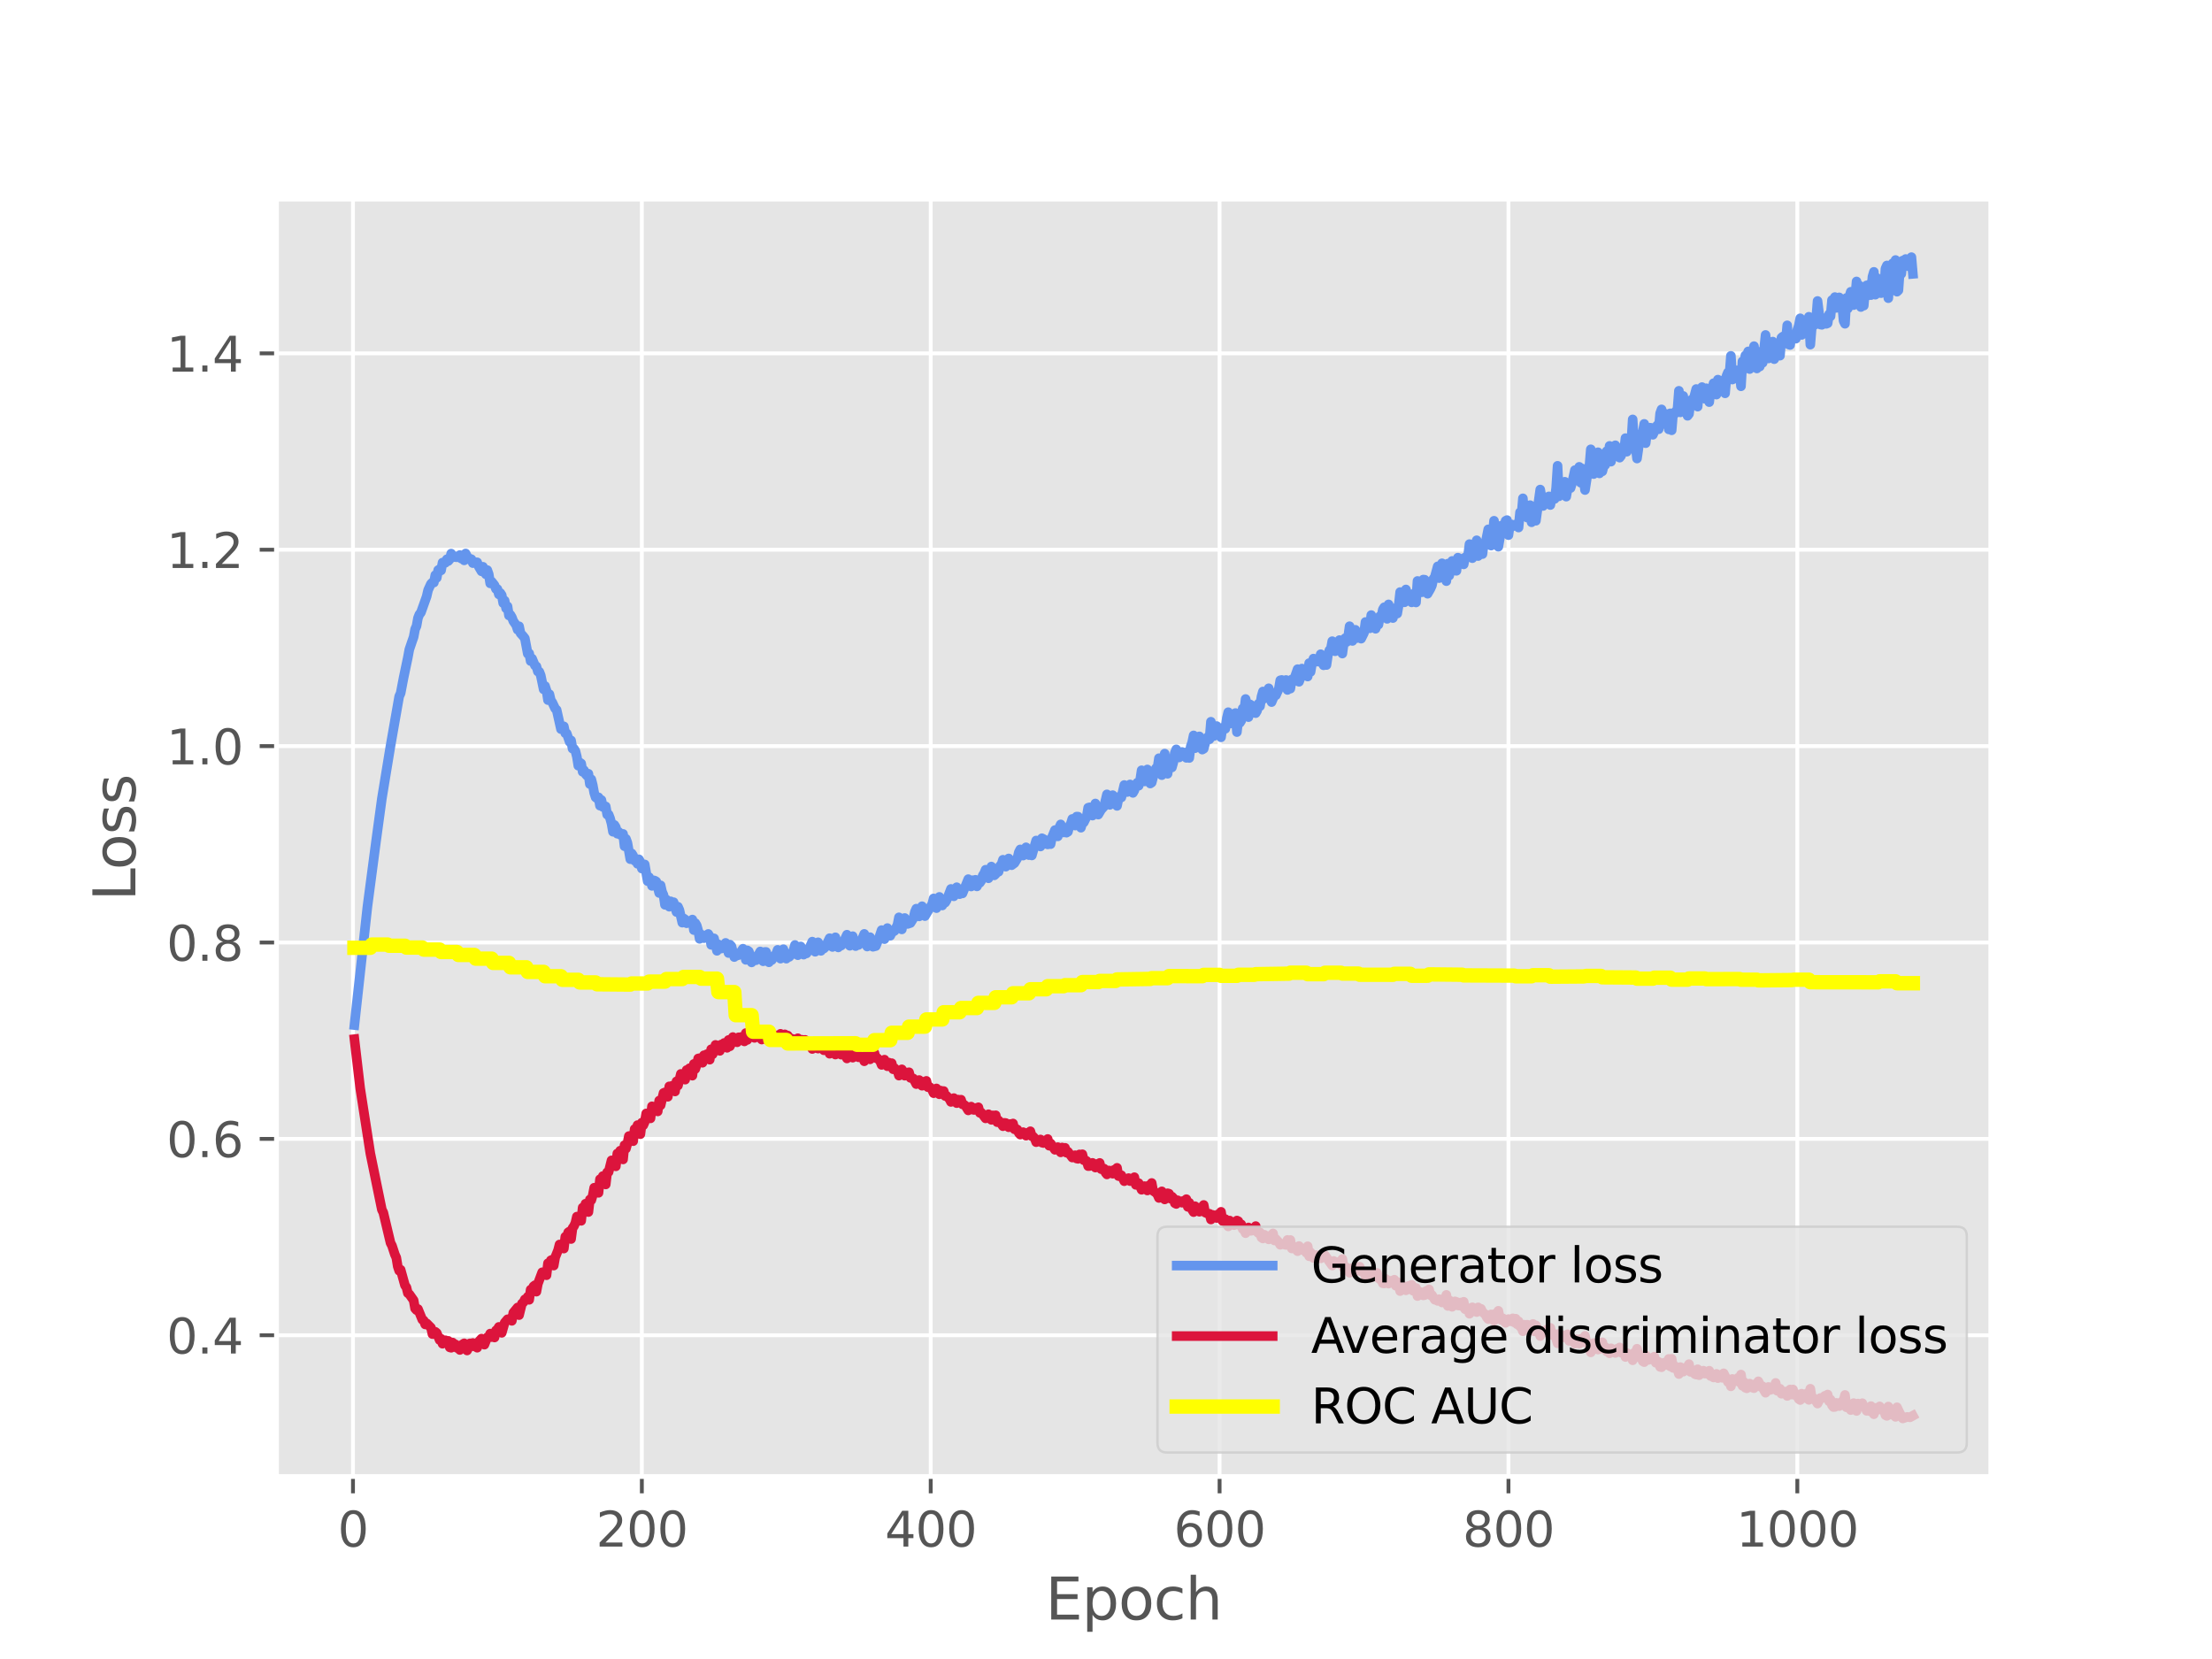 <?xml version="1.0" encoding="utf-8" standalone="no"?>
<!DOCTYPE svg PUBLIC "-//W3C//DTD SVG 1.1//EN"
  "http://www.w3.org/Graphics/SVG/1.1/DTD/svg11.dtd">
<svg xmlns:xlink="http://www.w3.org/1999/xlink" width="460.8pt" height="345.6pt" viewBox="0 0 460.8 345.6" xmlns="http://www.w3.org/2000/svg" version="1.1">
 <defs>
  <style type="text/css">*{stroke-linejoin: round; stroke-linecap: butt}</style>
 </defs>
 <g id="figure_1">
  <g id="patch_1">
   <path d="M 0 345.6 
L 460.8 345.6 
L 460.8 0 
L 0 0 
z
" style="fill: #ffffff"/>
  </g>
  <g id="axes_1">
   <g id="patch_2">
    <path d="M 57.6 307.584 
L 414.72 307.584 
L 414.72 41.472 
L 57.6 41.472 
z
" style="fill: #e5e5e5"/>
   </g>
   <g id="matplotlib.axis_1">
    <g id="xtick_1">
     <g id="line2d_1">
      <path d="M 73.532 307.584 
L 73.532 41.472 
" clip-path="url(#pe0c924d69d)" style="fill: none; stroke: #ffffff; stroke-width: 0.8; stroke-linecap: square"/>
     </g>
     <g id="line2d_2">
      <defs>
       <path id="me54fe91798" d="M 0 0 
L 0 3.5 
" style="stroke: #555555; stroke-width: 0.8"/>
      </defs>
      <g>
       <use xlink:href="#me54fe91798" x="73.532" y="307.584" style="fill: #555555; stroke: #555555; stroke-width: 0.8"/>
      </g>
     </g>
     <g id="text_1">
      <!-- 0 -->
      <g style="fill: #555555" transform="translate(70.351 322.182) scale(0.1 -0.1)">
       <defs>
        <path id="DejaVuSans-30" d="M 2034 4250 
Q 1547 4250 1301 3770 
Q 1056 3291 1056 2328 
Q 1056 1369 1301 889 
Q 1547 409 2034 409 
Q 2525 409 2770 889 
Q 3016 1369 3016 2328 
Q 3016 3291 2770 3770 
Q 2525 4250 2034 4250 
z
M 2034 4750 
Q 2819 4750 3233 4129 
Q 3647 3509 3647 2328 
Q 3647 1150 3233 529 
Q 2819 -91 2034 -91 
Q 1250 -91 836 529 
Q 422 1150 422 2328 
Q 422 3509 836 4129 
Q 1250 4750 2034 4750 
z
" transform="scale(0.016)"/>
       </defs>
       <use xlink:href="#DejaVuSans-30"/>
      </g>
     </g>
    </g>
    <g id="xtick_2">
     <g id="line2d_3">
      <path d="M 133.709 307.584 
L 133.709 41.472 
" clip-path="url(#pe0c924d69d)" style="fill: none; stroke: #ffffff; stroke-width: 0.8; stroke-linecap: square"/>
     </g>
     <g id="line2d_4">
      <g>
       <use xlink:href="#me54fe91798" x="133.709" y="307.584" style="fill: #555555; stroke: #555555; stroke-width: 0.8"/>
      </g>
     </g>
     <g id="text_2">
      <!-- 200 -->
      <g style="fill: #555555" transform="translate(124.165 322.182) scale(0.1 -0.1)">
       <defs>
        <path id="DejaVuSans-32" d="M 1228 531 
L 3431 531 
L 3431 0 
L 469 0 
L 469 531 
Q 828 903 1448 1529 
Q 2069 2156 2228 2338 
Q 2531 2678 2651 2914 
Q 2772 3150 2772 3378 
Q 2772 3750 2511 3984 
Q 2250 4219 1831 4219 
Q 1534 4219 1204 4116 
Q 875 4013 500 3803 
L 500 4441 
Q 881 4594 1212 4672 
Q 1544 4750 1819 4750 
Q 2544 4750 2975 4387 
Q 3406 4025 3406 3419 
Q 3406 3131 3298 2873 
Q 3191 2616 2906 2266 
Q 2828 2175 2409 1742 
Q 1991 1309 1228 531 
z
" transform="scale(0.016)"/>
       </defs>
       <use xlink:href="#DejaVuSans-32"/>
       <use xlink:href="#DejaVuSans-30" x="63.623"/>
       <use xlink:href="#DejaVuSans-30" x="127.246"/>
      </g>
     </g>
    </g>
    <g id="xtick_3">
     <g id="line2d_5">
      <path d="M 193.886 307.584 
L 193.886 41.472 
" clip-path="url(#pe0c924d69d)" style="fill: none; stroke: #ffffff; stroke-width: 0.8; stroke-linecap: square"/>
     </g>
     <g id="line2d_6">
      <g>
       <use xlink:href="#me54fe91798" x="193.886" y="307.584" style="fill: #555555; stroke: #555555; stroke-width: 0.8"/>
      </g>
     </g>
     <g id="text_3">
      <!-- 400 -->
      <g style="fill: #555555" transform="translate(184.342 322.182) scale(0.1 -0.1)">
       <defs>
        <path id="DejaVuSans-34" d="M 2419 4116 
L 825 1625 
L 2419 1625 
L 2419 4116 
z
M 2253 4666 
L 3047 4666 
L 3047 1625 
L 3713 1625 
L 3713 1100 
L 3047 1100 
L 3047 0 
L 2419 0 
L 2419 1100 
L 313 1100 
L 313 1709 
L 2253 4666 
z
" transform="scale(0.016)"/>
       </defs>
       <use xlink:href="#DejaVuSans-34"/>
       <use xlink:href="#DejaVuSans-30" x="63.623"/>
       <use xlink:href="#DejaVuSans-30" x="127.246"/>
      </g>
     </g>
    </g>
    <g id="xtick_4">
     <g id="line2d_7">
      <path d="M 254.063 307.584 
L 254.063 41.472 
" clip-path="url(#pe0c924d69d)" style="fill: none; stroke: #ffffff; stroke-width: 0.8; stroke-linecap: square"/>
     </g>
     <g id="line2d_8">
      <g>
       <use xlink:href="#me54fe91798" x="254.063" y="307.584" style="fill: #555555; stroke: #555555; stroke-width: 0.8"/>
      </g>
     </g>
     <g id="text_4">
      <!-- 600 -->
      <g style="fill: #555555" transform="translate(244.519 322.182) scale(0.1 -0.1)">
       <defs>
        <path id="DejaVuSans-36" d="M 2113 2584 
Q 1688 2584 1439 2293 
Q 1191 2003 1191 1497 
Q 1191 994 1439 701 
Q 1688 409 2113 409 
Q 2538 409 2786 701 
Q 3034 994 3034 1497 
Q 3034 2003 2786 2293 
Q 2538 2584 2113 2584 
z
M 3366 4563 
L 3366 3988 
Q 3128 4100 2886 4159 
Q 2644 4219 2406 4219 
Q 1781 4219 1451 3797 
Q 1122 3375 1075 2522 
Q 1259 2794 1537 2939 
Q 1816 3084 2150 3084 
Q 2853 3084 3261 2657 
Q 3669 2231 3669 1497 
Q 3669 778 3244 343 
Q 2819 -91 2113 -91 
Q 1303 -91 875 529 
Q 447 1150 447 2328 
Q 447 3434 972 4092 
Q 1497 4750 2381 4750 
Q 2619 4750 2861 4703 
Q 3103 4656 3366 4563 
z
" transform="scale(0.016)"/>
       </defs>
       <use xlink:href="#DejaVuSans-36"/>
       <use xlink:href="#DejaVuSans-30" x="63.623"/>
       <use xlink:href="#DejaVuSans-30" x="127.246"/>
      </g>
     </g>
    </g>
    <g id="xtick_5">
     <g id="line2d_9">
      <path d="M 314.24 307.584 
L 314.24 41.472 
" clip-path="url(#pe0c924d69d)" style="fill: none; stroke: #ffffff; stroke-width: 0.8; stroke-linecap: square"/>
     </g>
     <g id="line2d_10">
      <g>
       <use xlink:href="#me54fe91798" x="314.24" y="307.584" style="fill: #555555; stroke: #555555; stroke-width: 0.8"/>
      </g>
     </g>
     <g id="text_5">
      <!-- 800 -->
      <g style="fill: #555555" transform="translate(304.696 322.182) scale(0.1 -0.1)">
       <defs>
        <path id="DejaVuSans-38" d="M 2034 2216 
Q 1584 2216 1326 1975 
Q 1069 1734 1069 1313 
Q 1069 891 1326 650 
Q 1584 409 2034 409 
Q 2484 409 2743 651 
Q 3003 894 3003 1313 
Q 3003 1734 2745 1975 
Q 2488 2216 2034 2216 
z
M 1403 2484 
Q 997 2584 770 2862 
Q 544 3141 544 3541 
Q 544 4100 942 4425 
Q 1341 4750 2034 4750 
Q 2731 4750 3128 4425 
Q 3525 4100 3525 3541 
Q 3525 3141 3298 2862 
Q 3072 2584 2669 2484 
Q 3125 2378 3379 2068 
Q 3634 1759 3634 1313 
Q 3634 634 3220 271 
Q 2806 -91 2034 -91 
Q 1263 -91 848 271 
Q 434 634 434 1313 
Q 434 1759 690 2068 
Q 947 2378 1403 2484 
z
M 1172 3481 
Q 1172 3119 1398 2916 
Q 1625 2713 2034 2713 
Q 2441 2713 2670 2916 
Q 2900 3119 2900 3481 
Q 2900 3844 2670 4047 
Q 2441 4250 2034 4250 
Q 1625 4250 1398 4047 
Q 1172 3844 1172 3481 
z
" transform="scale(0.016)"/>
       </defs>
       <use xlink:href="#DejaVuSans-38"/>
       <use xlink:href="#DejaVuSans-30" x="63.623"/>
       <use xlink:href="#DejaVuSans-30" x="127.246"/>
      </g>
     </g>
    </g>
    <g id="xtick_6">
     <g id="line2d_11">
      <path d="M 374.416 307.584 
L 374.416 41.472 
" clip-path="url(#pe0c924d69d)" style="fill: none; stroke: #ffffff; stroke-width: 0.8; stroke-linecap: square"/>
     </g>
     <g id="line2d_12">
      <g>
       <use xlink:href="#me54fe91798" x="374.416" y="307.584" style="fill: #555555; stroke: #555555; stroke-width: 0.8"/>
      </g>
     </g>
     <g id="text_6">
      <!-- 1000 -->
      <g style="fill: #555555" transform="translate(361.692 322.182) scale(0.1 -0.1)">
       <defs>
        <path id="DejaVuSans-31" d="M 794 531 
L 1825 531 
L 1825 4091 
L 703 3866 
L 703 4441 
L 1819 4666 
L 2450 4666 
L 2450 531 
L 3481 531 
L 3481 0 
L 794 0 
L 794 531 
z
" transform="scale(0.016)"/>
       </defs>
       <use xlink:href="#DejaVuSans-31"/>
       <use xlink:href="#DejaVuSans-30" x="63.623"/>
       <use xlink:href="#DejaVuSans-30" x="127.246"/>
       <use xlink:href="#DejaVuSans-30" x="190.869"/>
      </g>
     </g>
    </g>
    <g id="text_7">
     <!-- Epoch -->
     <g style="fill: #555555" transform="translate(217.787 337.38) scale(0.12 -0.12)">
      <defs>
       <path id="DejaVuSans-45" d="M 628 4666 
L 3578 4666 
L 3578 4134 
L 1259 4134 
L 1259 2753 
L 3481 2753 
L 3481 2222 
L 1259 2222 
L 1259 531 
L 3634 531 
L 3634 0 
L 628 0 
L 628 4666 
z
" transform="scale(0.016)"/>
       <path id="DejaVuSans-70" d="M 1159 525 
L 1159 -1331 
L 581 -1331 
L 581 3500 
L 1159 3500 
L 1159 2969 
Q 1341 3281 1617 3432 
Q 1894 3584 2278 3584 
Q 2916 3584 3314 3078 
Q 3713 2572 3713 1747 
Q 3713 922 3314 415 
Q 2916 -91 2278 -91 
Q 1894 -91 1617 61 
Q 1341 213 1159 525 
z
M 3116 1747 
Q 3116 2381 2855 2742 
Q 2594 3103 2138 3103 
Q 1681 3103 1420 2742 
Q 1159 2381 1159 1747 
Q 1159 1113 1420 752 
Q 1681 391 2138 391 
Q 2594 391 2855 752 
Q 3116 1113 3116 1747 
z
" transform="scale(0.016)"/>
       <path id="DejaVuSans-6f" d="M 1959 3097 
Q 1497 3097 1228 2736 
Q 959 2375 959 1747 
Q 959 1119 1226 758 
Q 1494 397 1959 397 
Q 2419 397 2687 759 
Q 2956 1122 2956 1747 
Q 2956 2369 2687 2733 
Q 2419 3097 1959 3097 
z
M 1959 3584 
Q 2709 3584 3137 3096 
Q 3566 2609 3566 1747 
Q 3566 888 3137 398 
Q 2709 -91 1959 -91 
Q 1206 -91 779 398 
Q 353 888 353 1747 
Q 353 2609 779 3096 
Q 1206 3584 1959 3584 
z
" transform="scale(0.016)"/>
       <path id="DejaVuSans-63" d="M 3122 3366 
L 3122 2828 
Q 2878 2963 2633 3030 
Q 2388 3097 2138 3097 
Q 1578 3097 1268 2742 
Q 959 2388 959 1747 
Q 959 1106 1268 751 
Q 1578 397 2138 397 
Q 2388 397 2633 464 
Q 2878 531 3122 666 
L 3122 134 
Q 2881 22 2623 -34 
Q 2366 -91 2075 -91 
Q 1284 -91 818 406 
Q 353 903 353 1747 
Q 353 2603 823 3093 
Q 1294 3584 2113 3584 
Q 2378 3584 2631 3529 
Q 2884 3475 3122 3366 
z
" transform="scale(0.016)"/>
       <path id="DejaVuSans-68" d="M 3513 2113 
L 3513 0 
L 2938 0 
L 2938 2094 
Q 2938 2591 2744 2837 
Q 2550 3084 2163 3084 
Q 1697 3084 1428 2787 
Q 1159 2491 1159 1978 
L 1159 0 
L 581 0 
L 581 4863 
L 1159 4863 
L 1159 2956 
Q 1366 3272 1645 3428 
Q 1925 3584 2291 3584 
Q 2894 3584 3203 3211 
Q 3513 2838 3513 2113 
z
" transform="scale(0.016)"/>
      </defs>
      <use xlink:href="#DejaVuSans-45"/>
      <use xlink:href="#DejaVuSans-70" x="63.184"/>
      <use xlink:href="#DejaVuSans-6f" x="126.66"/>
      <use xlink:href="#DejaVuSans-63" x="187.842"/>
      <use xlink:href="#DejaVuSans-68" x="242.822"/>
     </g>
    </g>
   </g>
   <g id="matplotlib.axis_2">
    <g id="ytick_1">
     <g id="line2d_13">
      <path d="M 57.6 278.162 
L 414.72 278.162 
" clip-path="url(#pe0c924d69d)" style="fill: none; stroke: #ffffff; stroke-width: 0.8; stroke-linecap: square"/>
     </g>
     <g id="line2d_14">
      <defs>
       <path id="m2bca133464" d="M 0 0 
L -3.5 0 
" style="stroke: #555555; stroke-width: 0.8"/>
      </defs>
      <g>
       <use xlink:href="#m2bca133464" x="57.6" y="278.162" style="fill: #555555; stroke: #555555; stroke-width: 0.8"/>
      </g>
     </g>
     <g id="text_8">
      <!-- 0.4 -->
      <g style="fill: #555555" transform="translate(34.697 281.962) scale(0.1 -0.1)">
       <defs>
        <path id="DejaVuSans-2e" d="M 684 794 
L 1344 794 
L 1344 0 
L 684 0 
L 684 794 
z
" transform="scale(0.016)"/>
       </defs>
       <use xlink:href="#DejaVuSans-30"/>
       <use xlink:href="#DejaVuSans-2e" x="63.623"/>
       <use xlink:href="#DejaVuSans-34" x="95.41"/>
      </g>
     </g>
    </g>
    <g id="ytick_2">
     <g id="line2d_15">
      <path d="M 57.6 237.252 
L 414.72 237.252 
" clip-path="url(#pe0c924d69d)" style="fill: none; stroke: #ffffff; stroke-width: 0.8; stroke-linecap: square"/>
     </g>
     <g id="line2d_16">
      <g>
       <use xlink:href="#m2bca133464" x="57.6" y="237.252" style="fill: #555555; stroke: #555555; stroke-width: 0.8"/>
      </g>
     </g>
     <g id="text_9">
      <!-- 0.6 -->
      <g style="fill: #555555" transform="translate(34.697 241.051) scale(0.1 -0.1)">
       <use xlink:href="#DejaVuSans-30"/>
       <use xlink:href="#DejaVuSans-2e" x="63.623"/>
       <use xlink:href="#DejaVuSans-36" x="95.41"/>
      </g>
     </g>
    </g>
    <g id="ytick_3">
     <g id="line2d_17">
      <path d="M 57.6 196.342 
L 414.72 196.342 
" clip-path="url(#pe0c924d69d)" style="fill: none; stroke: #ffffff; stroke-width: 0.8; stroke-linecap: square"/>
     </g>
     <g id="line2d_18">
      <g>
       <use xlink:href="#m2bca133464" x="57.6" y="196.342" style="fill: #555555; stroke: #555555; stroke-width: 0.8"/>
      </g>
     </g>
     <g id="text_10">
      <!-- 0.8 -->
      <g style="fill: #555555" transform="translate(34.697 200.141) scale(0.1 -0.1)">
       <use xlink:href="#DejaVuSans-30"/>
       <use xlink:href="#DejaVuSans-2e" x="63.623"/>
       <use xlink:href="#DejaVuSans-38" x="95.41"/>
      </g>
     </g>
    </g>
    <g id="ytick_4">
     <g id="line2d_19">
      <path d="M 57.6 155.431 
L 414.72 155.431 
" clip-path="url(#pe0c924d69d)" style="fill: none; stroke: #ffffff; stroke-width: 0.8; stroke-linecap: square"/>
     </g>
     <g id="line2d_20">
      <g>
       <use xlink:href="#m2bca133464" x="57.6" y="155.431" style="fill: #555555; stroke: #555555; stroke-width: 0.8"/>
      </g>
     </g>
     <g id="text_11">
      <!-- 1.0 -->
      <g style="fill: #555555" transform="translate(34.697 159.231) scale(0.1 -0.1)">
       <use xlink:href="#DejaVuSans-31"/>
       <use xlink:href="#DejaVuSans-2e" x="63.623"/>
       <use xlink:href="#DejaVuSans-30" x="95.41"/>
      </g>
     </g>
    </g>
    <g id="ytick_5">
     <g id="line2d_21">
      <path d="M 57.6 114.521 
L 414.72 114.521 
" clip-path="url(#pe0c924d69d)" style="fill: none; stroke: #ffffff; stroke-width: 0.8; stroke-linecap: square"/>
     </g>
     <g id="line2d_22">
      <g>
       <use xlink:href="#m2bca133464" x="57.6" y="114.521" style="fill: #555555; stroke: #555555; stroke-width: 0.8"/>
      </g>
     </g>
     <g id="text_12">
      <!-- 1.2 -->
      <g style="fill: #555555" transform="translate(34.697 118.32) scale(0.1 -0.1)">
       <use xlink:href="#DejaVuSans-31"/>
       <use xlink:href="#DejaVuSans-2e" x="63.623"/>
       <use xlink:href="#DejaVuSans-32" x="95.41"/>
      </g>
     </g>
    </g>
    <g id="ytick_6">
     <g id="line2d_23">
      <path d="M 57.6 73.611 
L 414.72 73.611 
" clip-path="url(#pe0c924d69d)" style="fill: none; stroke: #ffffff; stroke-width: 0.8; stroke-linecap: square"/>
     </g>
     <g id="line2d_24">
      <g>
       <use xlink:href="#m2bca133464" x="57.6" y="73.611" style="fill: #555555; stroke: #555555; stroke-width: 0.8"/>
      </g>
     </g>
     <g id="text_13">
      <!-- 1.4 -->
      <g style="fill: #555555" transform="translate(34.697 77.41) scale(0.1 -0.1)">
       <use xlink:href="#DejaVuSans-31"/>
       <use xlink:href="#DejaVuSans-2e" x="63.623"/>
       <use xlink:href="#DejaVuSans-34" x="95.41"/>
      </g>
     </g>
    </g>
    <g id="text_14">
     <!-- Loss -->
     <g style="fill: #555555" transform="translate(28.201 187.689) rotate(-90) scale(0.12 -0.12)">
      <defs>
       <path id="DejaVuSans-4c" d="M 628 4666 
L 1259 4666 
L 1259 531 
L 3531 531 
L 3531 0 
L 628 0 
L 628 4666 
z
" transform="scale(0.016)"/>
       <path id="DejaVuSans-73" d="M 2834 3397 
L 2834 2853 
Q 2591 2978 2328 3040 
Q 2066 3103 1784 3103 
Q 1356 3103 1142 2972 
Q 928 2841 928 2578 
Q 928 2378 1081 2264 
Q 1234 2150 1697 2047 
L 1894 2003 
Q 2506 1872 2764 1633 
Q 3022 1394 3022 966 
Q 3022 478 2636 193 
Q 2250 -91 1575 -91 
Q 1294 -91 989 -36 
Q 684 19 347 128 
L 347 722 
Q 666 556 975 473 
Q 1284 391 1588 391 
Q 1994 391 2212 530 
Q 2431 669 2431 922 
Q 2431 1156 2273 1281 
Q 2116 1406 1581 1522 
L 1381 1569 
Q 847 1681 609 1914 
Q 372 2147 372 2553 
Q 372 3047 722 3315 
Q 1072 3584 1716 3584 
Q 2034 3584 2315 3537 
Q 2597 3491 2834 3397 
z
" transform="scale(0.016)"/>
      </defs>
      <use xlink:href="#DejaVuSans-4c"/>
      <use xlink:href="#DejaVuSans-6f" x="53.963"/>
      <use xlink:href="#DejaVuSans-73" x="115.145"/>
      <use xlink:href="#DejaVuSans-73" x="167.244"/>
     </g>
    </g>
   </g>
   <g id="line2d_25">
    <path d="M 73.833 213.544 
L 76.541 188.861 
L 78.346 175.189 
L 79.55 166.354 
L 81.355 155.352 
L 83.16 145.062 
L 83.461 144.404 
L 84.063 141.246 
L 84.965 136.942 
L 85.266 135.309 
L 85.868 133.541 
L 86.169 132.684 
L 86.47 131.087 
L 86.771 130.41 
L 87.072 128.738 
L 87.373 127.974 
L 87.673 127.625 
L 88.877 124.252 
L 89.178 122.938 
L 89.78 121.62 
L 90.08 121.329 
L 90.381 121.36 
L 90.682 119.802 
L 90.983 120.383 
L 91.284 118.751 
L 91.585 118.57 
L 91.886 118.825 
L 92.187 117.192 
L 92.788 117.234 
L 93.089 116.501 
L 93.39 116.867 
L 93.691 116.515 
L 93.992 115.323 
L 94.293 116.096 
L 94.594 115.832 
L 94.895 116.065 
L 95.196 116.09 
L 95.496 115.954 
L 95.797 115.622 
L 96.098 116.36 
L 96.399 116.405 
L 96.7 116.737 
L 97.001 115.298 
L 97.603 116.5 
L 97.903 116.384 
L 98.204 116.496 
L 98.505 117.309 
L 98.806 117.128 
L 99.408 117.14 
L 99.709 117.99 
L 100.311 119.019 
L 100.611 118.068 
L 100.912 119.13 
L 101.213 119.636 
L 101.514 118.759 
L 101.815 119.616 
L 102.116 121.532 
L 102.417 121.148 
L 103.019 121.922 
L 103.319 122.696 
L 103.62 122.711 
L 103.921 123.822 
L 104.222 123.525 
L 104.523 123.987 
L 104.824 125.64 
L 105.125 125.12 
L 105.426 126.729 
L 105.727 126.309 
L 106.027 128.217 
L 106.328 128.077 
L 106.629 128.595 
L 106.93 129.384 
L 107.532 130.249 
L 107.833 131.188 
L 108.134 130.457 
L 108.434 131.904 
L 109.036 132.583 
L 109.337 132.981 
L 109.939 136.185 
L 110.24 136.114 
L 110.541 137.718 
L 110.842 137.199 
L 111.443 138.641 
L 111.744 138.813 
L 112.045 139.891 
L 112.346 139.937 
L 112.647 140.701 
L 113.249 143.607 
L 113.55 142.911 
L 113.85 143.849 
L 114.151 145.843 
L 114.452 144.61 
L 114.753 145.903 
L 115.054 146.331 
L 115.656 147.609 
L 115.957 147.878 
L 116.859 151.895 
L 117.461 151.309 
L 117.762 152.743 
L 118.063 152.79 
L 118.665 154.542 
L 118.965 154.241 
L 119.266 155.957 
L 119.567 155.972 
L 119.868 156.449 
L 120.169 157.631 
L 120.47 159.51 
L 120.771 158.839 
L 121.072 159.045 
L 121.373 160.783 
L 121.673 160.472 
L 121.974 161.25 
L 122.275 161.589 
L 122.576 161.18 
L 122.877 163.338 
L 123.178 162.348 
L 123.479 163.516 
L 123.78 165.159 
L 124.08 166.102 
L 124.381 166.329 
L 124.682 166.094 
L 124.983 167.836 
L 125.284 166.652 
L 125.585 168.104 
L 125.886 168.108 
L 126.187 167.986 
L 126.488 169.702 
L 126.788 169.686 
L 127.089 170.471 
L 127.39 171.567 
L 127.691 173.271 
L 127.992 171.85 
L 128.293 172.343 
L 128.594 173.677 
L 128.895 173.301 
L 129.196 173.891 
L 129.496 173.906 
L 129.797 173.716 
L 130.098 176.29 
L 130.399 174.74 
L 130.7 175.561 
L 131.302 178.983 
L 131.603 177.788 
L 131.903 178.262 
L 132.204 179.3 
L 132.505 178.934 
L 132.806 179.951 
L 133.107 179.015 
L 133.408 179.555 
L 133.709 180.94 
L 134.01 180.123 
L 134.311 180.074 
L 134.912 183.557 
L 135.213 182.729 
L 135.514 183.419 
L 135.815 184.542 
L 136.116 183.384 
L 136.417 183.445 
L 136.718 183.64 
L 137.319 186.029 
L 137.62 184.429 
L 137.921 185.775 
L 138.222 186.453 
L 138.523 188.493 
L 138.824 187.395 
L 139.426 188.885 
L 139.726 187.76 
L 140.027 188.172 
L 140.328 187.941 
L 140.93 189.994 
L 141.231 188.887 
L 141.532 189.569 
L 142.134 192.213 
L 142.434 191.336 
L 142.735 191.539 
L 143.036 192.33 
L 143.337 191.882 
L 143.939 191.992 
L 144.24 191.558 
L 144.541 193.755 
L 144.842 192.286 
L 145.142 192.787 
L 145.443 193.84 
L 145.744 195.583 
L 146.045 194.642 
L 146.647 195.437 
L 147.249 194.765 
L 147.549 194.557 
L 147.85 195.063 
L 148.151 196.831 
L 148.452 195.483 
L 148.753 195.474 
L 149.355 198.073 
L 149.656 196.726 
L 149.957 197.425 
L 150.257 197.599 
L 150.859 197.115 
L 151.16 196.42 
L 151.762 198.532 
L 152.063 196.782 
L 152.364 197.11 
L 152.965 199.372 
L 153.266 199.019 
L 153.567 199.054 
L 153.868 198.959 
L 154.771 197.633 
L 155.072 198.367 
L 155.372 199.955 
L 155.673 197.972 
L 155.974 198.167 
L 156.275 198.896 
L 156.576 200.487 
L 156.877 199.559 
L 157.178 199.948 
L 157.479 200.041 
L 158.08 198.74 
L 158.381 198.204 
L 158.682 198.495 
L 158.983 200.253 
L 159.284 198.308 
L 159.585 198.302 
L 159.886 199.201 
L 160.187 200.467 
L 160.488 199.564 
L 160.788 199.996 
L 161.39 199.044 
L 161.691 198.678 
L 161.992 197.868 
L 162.293 198.46 
L 162.594 199.707 
L 162.895 198.06 
L 163.195 197.734 
L 163.797 199.709 
L 164.098 199.295 
L 164.399 199.347 
L 164.7 199.031 
L 165.302 197.969 
L 165.603 196.858 
L 165.903 197.669 
L 166.204 198.987 
L 166.505 197.521 
L 166.806 197.156 
L 167.107 197.673 
L 167.408 198.873 
L 167.709 198.49 
L 168.01 198.617 
L 168.311 198.182 
L 169.213 196.158 
L 169.514 196.861 
L 169.815 198.269 
L 170.116 196.707 
L 170.417 196.293 
L 170.718 196.805 
L 171.018 198.081 
L 171.319 197.458 
L 171.62 197.601 
L 171.921 197.318 
L 172.824 195.438 
L 173.125 196.083 
L 173.426 197.27 
L 174.027 195.254 
L 174.629 197.365 
L 174.93 196.99 
L 175.231 196.989 
L 175.532 196.677 
L 176.434 194.715 
L 177.036 197.024 
L 177.337 195.163 
L 177.638 195.023 
L 178.24 197.09 
L 178.541 196.693 
L 178.841 196.854 
L 179.142 196.615 
L 180.045 194.543 
L 180.346 195.645 
L 180.647 197.18 
L 180.948 195.313 
L 181.249 195.229 
L 181.549 195.869 
L 181.85 197.231 
L 182.452 197.079 
L 183.054 195.565 
L 183.656 193.76 
L 184.257 195.645 
L 184.558 193.875 
L 184.859 193.333 
L 185.16 193.937 
L 185.461 194.935 
L 185.762 194.284 
L 186.364 193.911 
L 186.965 192.643 
L 187.266 191.096 
L 187.868 193.612 
L 188.169 191.74 
L 188.47 191.233 
L 188.771 191.726 
L 189.072 192.478 
L 189.673 192.276 
L 190.275 191.308 
L 190.576 189.982 
L 190.877 189.288 
L 191.479 190.901 
L 191.78 189.473 
L 192.08 188.786 
L 192.682 190.84 
L 194.187 188.334 
L 194.487 187.154 
L 194.788 187.849 
L 195.089 189.181 
L 195.39 187.397 
L 195.691 186.838 
L 196.293 188.63 
L 196.594 187.825 
L 196.895 188.035 
L 197.195 187.54 
L 198.098 185.178 
L 198.7 186.718 
L 199.001 185.204 
L 199.302 184.823 
L 199.903 186.271 
L 200.204 185.746 
L 200.505 186.114 
L 201.709 183.141 
L 202.01 184.177 
L 202.31 184.676 
L 202.611 183.364 
L 202.912 183.402 
L 203.213 183.272 
L 203.514 184.654 
L 203.815 183.997 
L 204.116 183.914 
L 204.417 183.478 
L 204.718 182.38 
L 205.018 181.939 
L 205.319 181.179 
L 205.921 182.962 
L 206.222 181.431 
L 206.523 180.517 
L 206.824 181.735 
L 207.125 182.353 
L 207.426 182.087 
L 207.726 181.523 
L 208.027 181.606 
L 208.328 180.359 
L 208.629 180.05 
L 208.93 179.102 
L 209.231 180.288 
L 209.532 180.545 
L 209.833 179.116 
L 210.133 178.83 
L 210.735 180.243 
L 211.337 179.798 
L 211.939 178.785 
L 212.24 177.529 
L 212.541 176.946 
L 212.841 177.439 
L 213.142 178.235 
L 213.744 176.508 
L 214.045 177.129 
L 214.346 178.136 
L 214.647 177.982 
L 214.948 178.207 
L 215.85 175.09 
L 216.452 175.452 
L 216.753 176.341 
L 217.054 174.618 
L 217.656 174.936 
L 217.956 175.795 
L 218.257 175.906 
L 218.558 175.327 
L 218.859 175.856 
L 219.16 174.398 
L 219.762 172.921 
L 220.063 173.139 
L 220.364 174.235 
L 220.664 172.386 
L 220.965 171.733 
L 221.266 173.241 
L 221.567 173.418 
L 221.868 173.242 
L 222.169 173.465 
L 222.47 173.275 
L 222.771 172.086 
L 223.072 171.568 
L 223.372 170.6 
L 223.673 171.13 
L 223.974 171.984 
L 224.275 170.112 
L 224.576 170.115 
L 225.178 172.43 
L 225.479 171.446 
L 225.779 171.325 
L 226.381 170.098 
L 226.682 168.259 
L 226.983 168.18 
L 227.284 168.583 
L 227.585 169.906 
L 227.886 168.296 
L 228.187 167.38 
L 228.788 169.695 
L 229.39 168.668 
L 229.992 168.004 
L 230.594 165.477 
L 230.895 167.096 
L 231.195 167.67 
L 231.496 166.234 
L 231.797 165.643 
L 232.098 166.864 
L 232.399 167.171 
L 232.7 167.882 
L 233.001 166.415 
L 233.302 165.881 
L 233.602 166.124 
L 234.204 163.53 
L 234.806 164.998 
L 235.107 164.842 
L 235.408 163.411 
L 235.709 163.627 
L 236.01 165.175 
L 236.31 164.656 
L 236.611 163.621 
L 236.912 163.053 
L 237.213 163.681 
L 237.514 162.479 
L 237.815 160.461 
L 238.116 161.976 
L 238.417 162.79 
L 238.718 161.065 
L 239.018 160.289 
L 239.319 162.104 
L 239.62 163.225 
L 239.921 163.019 
L 240.523 160.695 
L 240.824 160.011 
L 241.125 159.952 
L 241.425 157.946 
L 241.726 159.398 
L 242.027 161.481 
L 242.328 158.655 
L 242.629 156.988 
L 243.231 161.195 
L 243.532 159.064 
L 244.133 159.875 
L 244.434 158.802 
L 244.735 156.846 
L 245.036 156.101 
L 245.337 157.548 
L 245.638 157.797 
L 245.939 156.749 
L 246.24 156.646 
L 246.541 156.85 
L 247.142 157.875 
L 247.443 156.595 
L 247.744 157.903 
L 248.045 155.515 
L 248.346 154.655 
L 248.647 153.199 
L 248.948 155.865 
L 249.248 154.808 
L 249.85 153.398 
L 250.151 155.114 
L 250.452 156.154 
L 250.753 155.979 
L 251.355 153.745 
L 251.656 153.494 
L 251.956 154.009 
L 252.257 150.35 
L 252.558 152.562 
L 252.859 153.341 
L 253.461 151.25 
L 253.762 152.598 
L 254.063 152.806 
L 254.364 153.596 
L 254.664 151.623 
L 254.965 151.884 
L 255.266 151.818 
L 255.567 149.616 
L 255.868 148.362 
L 256.169 150.763 
L 256.47 149.92 
L 256.771 149.801 
L 257.071 148.818 
L 257.372 148.533 
L 257.673 152.508 
L 257.974 149.803 
L 258.275 150.596 
L 258.576 150.128 
L 258.877 147.587 
L 259.178 148.104 
L 259.479 145.612 
L 259.779 146.783 
L 260.08 149.392 
L 260.381 146.724 
L 260.682 146.909 
L 260.983 147.311 
L 261.284 148.474 
L 261.585 148.558 
L 261.886 148.038 
L 262.187 146.579 
L 262.487 147.113 
L 262.788 145.101 
L 263.089 144.048 
L 263.39 145.523 
L 263.691 145.19 
L 263.992 145.235 
L 264.293 143.38 
L 264.894 146.26 
L 265.496 144.813 
L 265.797 144.833 
L 266.399 143.484 
L 266.7 141.72 
L 267.001 141.647 
L 267.302 142.729 
L 267.602 141.806 
L 267.903 141.652 
L 268.204 143.728 
L 268.505 142.262 
L 268.806 143.459 
L 269.107 141.535 
L 269.408 142.009 
L 270.31 139.397 
L 270.611 142.029 
L 270.912 141.222 
L 271.213 139.271 
L 271.514 139.748 
L 272.116 139.565 
L 272.417 140.935 
L 272.717 138.143 
L 273.018 139.971 
L 273.319 138.178 
L 273.62 137.19 
L 273.921 137.284 
L 274.222 137.83 
L 274.523 137.731 
L 274.824 137.868 
L 275.125 136.283 
L 275.726 138.595 
L 276.027 136.902 
L 276.328 138.538 
L 276.629 136.514 
L 276.93 135.459 
L 277.231 135.207 
L 277.532 133.569 
L 277.833 135.485 
L 278.133 135.672 
L 278.434 134.258 
L 278.735 135.345 
L 279.036 133.338 
L 279.638 136.151 
L 279.939 133.954 
L 280.24 132.928 
L 280.54 133.735 
L 280.841 132.626 
L 281.142 130.451 
L 281.443 132.663 
L 281.744 133.521 
L 282.045 131.597 
L 282.346 131.194 
L 282.647 132.928 
L 282.948 132.35 
L 283.248 132.882 
L 283.549 133.048 
L 284.151 131.837 
L 284.452 129.573 
L 284.753 130.031 
L 285.054 129.973 
L 285.355 130.895 
L 285.656 128.13 
L 286.257 130.489 
L 286.558 130.987 
L 286.859 130.123 
L 287.16 130.124 
L 287.461 128.363 
L 287.762 128.513 
L 288.063 126.969 
L 288.363 126.497 
L 288.664 128.63 
L 288.965 128.919 
L 289.266 125.905 
L 289.567 126.837 
L 289.868 127.044 
L 290.169 128.752 
L 290.47 127.117 
L 290.771 126.649 
L 291.071 127.819 
L 291.372 126.085 
L 291.673 123.336 
L 291.974 123.782 
L 292.576 125.475 
L 292.877 122.794 
L 293.178 123.666 
L 293.479 125.135 
L 293.779 124.936 
L 294.08 125.486 
L 294.381 124.721 
L 294.682 123.568 
L 294.983 125.504 
L 295.284 121.023 
L 295.585 121.523 
L 295.886 122.263 
L 296.186 123.382 
L 296.487 120.735 
L 296.788 120.761 
L 297.089 122.887 
L 297.39 123.688 
L 297.992 122.641 
L 298.293 121.967 
L 298.594 120.596 
L 298.894 120.192 
L 299.496 117.98 
L 299.797 120.431 
L 300.399 117.342 
L 301.001 120.097 
L 301.302 121.064 
L 301.602 117.416 
L 301.903 119.91 
L 302.505 116.848 
L 303.107 118.874 
L 303.408 118.909 
L 303.709 116.168 
L 304.009 116.316 
L 304.31 117.489 
L 304.611 117.261 
L 304.912 117.572 
L 305.213 116.12 
L 305.514 116.083 
L 305.815 115.76 
L 306.116 113.343 
L 306.417 113.768 
L 306.717 116.276 
L 307.319 113.54 
L 307.62 112.548 
L 307.921 115.837 
L 308.222 115.475 
L 308.523 113.811 
L 308.824 115.428 
L 309.125 113.165 
L 309.425 113.277 
L 310.027 110.27 
L 310.629 113.66 
L 310.93 111.507 
L 311.231 108.481 
L 311.532 112.988 
L 311.832 112.487 
L 312.133 113.892 
L 312.434 112.168 
L 312.735 109.494 
L 313.036 111.224 
L 313.337 110.264 
L 313.638 108.505 
L 313.939 108.342 
L 314.24 111.483 
L 314.54 109.196 
L 314.841 109.233 
L 315.142 109.631 
L 315.443 109.42 
L 315.744 109.478 
L 316.045 109.082 
L 316.346 109.894 
L 316.647 106.712 
L 316.948 107.309 
L 317.248 103.808 
L 317.549 107.515 
L 317.85 106.363 
L 318.151 107.828 
L 318.452 105.323 
L 318.753 105.234 
L 319.054 108.8 
L 319.655 105.512 
L 319.956 108.483 
L 320.859 101.978 
L 321.461 105.401 
L 321.762 104.476 
L 322.063 104.299 
L 322.363 104.585 
L 322.664 103.404 
L 322.965 105.206 
L 323.266 103.677 
L 323.567 103.621 
L 323.868 103.934 
L 324.169 101.681 
L 324.47 97.033 
L 324.771 103.392 
L 325.071 101.935 
L 325.372 102.803 
L 325.673 100.747 
L 325.974 100.357 
L 326.275 103.463 
L 326.576 101.752 
L 326.877 100.939 
L 327.178 101.668 
L 327.478 100.688 
L 328.08 97.937 
L 328.381 99.842 
L 328.682 98.865 
L 328.983 97.249 
L 329.284 100.556 
L 329.585 97.59 
L 330.186 102.085 
L 330.788 98.215 
L 331.089 97.236 
L 331.39 93.597 
L 331.691 94.704 
L 331.992 98.758 
L 332.293 96.89 
L 332.594 96.918 
L 332.894 94.209 
L 333.195 98.619 
L 333.496 95.944 
L 333.797 98.194 
L 334.098 97.033 
L 334.399 96.873 
L 334.7 93.99 
L 335.001 95.977 
L 335.301 92.887 
L 335.602 96.172 
L 336.204 93.556 
L 336.505 92.758 
L 336.806 94.831 
L 337.107 94.496 
L 337.408 95.341 
L 337.709 94.943 
L 338.009 93.217 
L 338.31 93.86 
L 338.611 91.271 
L 338.912 94.096 
L 339.213 91.579 
L 339.514 91.458 
L 339.815 92.36 
L 340.116 87.368 
L 340.417 92.664 
L 340.717 93.032 
L 341.018 95.522 
L 341.319 93.429 
L 341.62 90.506 
L 341.921 91.516 
L 342.523 88.297 
L 342.824 92.325 
L 343.124 89.996 
L 343.726 89.091 
L 344.027 89.135 
L 344.328 90.574 
L 345.231 88.595 
L 345.532 89.422 
L 345.832 86.103 
L 346.133 85.278 
L 346.434 86.478 
L 346.735 88.347 
L 347.036 86.226 
L 347.337 86.289 
L 347.638 89.453 
L 347.939 86.1 
L 348.24 89.637 
L 348.54 86.058 
L 348.841 86.238 
L 349.142 85.617 
L 349.443 85.333 
L 349.744 81.409 
L 350.045 85.906 
L 350.346 83.631 
L 350.647 82.48 
L 350.947 84.564 
L 351.248 84.518 
L 351.549 86.622 
L 351.85 86.23 
L 352.151 83.752 
L 352.452 83.205 
L 352.753 83.34 
L 353.355 81.038 
L 353.655 84.71 
L 353.956 81.11 
L 354.257 82.33 
L 354.558 80.637 
L 354.859 82.389 
L 355.16 83.075 
L 355.461 80.877 
L 356.063 83.773 
L 356.363 81.287 
L 356.664 81.317 
L 356.965 79.828 
L 357.266 80.172 
L 357.567 82.205 
L 357.868 79.081 
L 358.169 81.118 
L 358.47 79.277 
L 358.77 80.146 
L 359.071 80.361 
L 359.372 81.942 
L 359.673 78.271 
L 359.974 77.558 
L 360.275 78.035 
L 360.576 74.128 
L 360.877 79.069 
L 361.178 77.778 
L 361.478 78.253 
L 361.779 77.14 
L 362.08 79.006 
L 362.381 77.532 
L 362.682 80.473 
L 362.983 75.277 
L 363.284 76.928 
L 363.585 74.054 
L 363.886 73.991 
L 364.186 73.202 
L 364.487 76.883 
L 364.788 75.765 
L 365.089 73.486 
L 365.39 72.108 
L 365.992 76.761 
L 366.293 75.714 
L 366.593 76.359 
L 366.894 73.217 
L 367.195 75.585 
L 367.797 69.773 
L 368.098 73.142 
L 368.399 74.678 
L 368.7 71.93 
L 369.001 71.766 
L 369.301 71.158 
L 369.602 74.821 
L 369.903 74.27 
L 370.204 72.427 
L 370.505 72.431 
L 370.806 74.095 
L 371.107 70.354 
L 371.408 70.101 
L 371.709 69.997 
L 372.009 71.123 
L 372.31 67.768 
L 372.611 71.767 
L 372.912 71.867 
L 373.213 69.801 
L 373.514 70.566 
L 373.815 70.078 
L 374.116 70.555 
L 374.416 68.733 
L 374.717 67.829 
L 375.018 66.306 
L 375.319 69.771 
L 375.62 68.953 
L 375.921 68.541 
L 376.222 67.021 
L 376.523 69.377 
L 376.824 65.986 
L 377.124 71.8 
L 377.425 68.186 
L 377.726 66.994 
L 378.027 67.678 
L 378.328 66.49 
L 378.629 62.698 
L 379.231 67.609 
L 379.532 67.667 
L 379.832 66.266 
L 380.133 67.173 
L 380.434 67.466 
L 380.735 67.342 
L 381.036 65.46 
L 381.337 65.889 
L 381.638 62.503 
L 381.939 62.493 
L 382.24 61.884 
L 382.54 64.138 
L 382.841 63.84 
L 383.142 61.947 
L 383.443 63.129 
L 383.744 63.416 
L 384.045 66.847 
L 384.346 67.448 
L 384.647 62.071 
L 384.947 64.271 
L 385.248 61.784 
L 385.549 60.782 
L 385.85 62.727 
L 386.151 63.56 
L 386.452 61.99 
L 386.753 58.628 
L 387.054 62.936 
L 387.355 59.495 
L 387.655 63.962 
L 387.956 62.284 
L 388.257 63.677 
L 388.558 60.041 
L 388.859 59.444 
L 389.16 61.548 
L 389.461 59.219 
L 389.762 61.477 
L 390.063 57.649 
L 390.363 56.63 
L 390.664 61.391 
L 390.965 57.879 
L 391.266 61.069 
L 391.567 59.579 
L 391.868 61.074 
L 392.169 59.474 
L 392.47 60.654 
L 392.77 55.96 
L 393.071 55.302 
L 393.372 62.117 
L 393.673 57.923 
L 394.275 54.851 
L 394.576 59.086 
L 394.877 54.166 
L 395.178 60.768 
L 395.478 60.471 
L 395.779 56.27 
L 396.08 57.046 
L 396.381 54.275 
L 396.682 54.855 
L 396.983 53.958 
L 397.284 54.401 
L 397.585 55.476 
L 397.886 54.174 
L 398.186 53.568 
L 398.487 57.055 
L 398.487 57.055 
" clip-path="url(#pe0c924d69d)" style="fill: none; stroke: #6495ed; stroke-width: 2; stroke-linecap: square"/>
   </g>
   <g id="line2d_26">
    <path d="M 73.833 216.47 
L 75.036 226.719 
L 77.142 240.256 
L 79.55 252.001 
L 79.85 252.594 
L 81.355 258.921 
L 81.656 259.494 
L 82.257 261.327 
L 82.558 261.996 
L 82.859 263.822 
L 83.16 264.722 
L 83.461 264.512 
L 84.364 267.765 
L 84.665 268.172 
L 84.965 269.386 
L 85.266 269.599 
L 86.169 270.885 
L 86.47 272.59 
L 86.771 272.923 
L 87.072 272.697 
L 87.974 274.912 
L 88.275 275.088 
L 88.576 275.904 
L 88.877 275.673 
L 89.479 276.28 
L 89.78 276.575 
L 90.08 277.918 
L 90.381 277.898 
L 90.682 277.436 
L 90.983 277.692 
L 91.585 279.16 
L 91.886 278.89 
L 92.187 279.925 
L 92.488 279.284 
L 92.788 279.204 
L 93.089 279.36 
L 93.39 279.326 
L 93.691 280.683 
L 93.992 280.765 
L 94.293 279.678 
L 94.594 280.028 
L 94.895 280.067 
L 95.196 280.793 
L 95.496 280.531 
L 95.797 281.223 
L 96.098 280.234 
L 96.7 279.836 
L 97.001 280.183 
L 97.302 281.331 
L 97.603 280.787 
L 97.903 279.848 
L 98.204 280.005 
L 98.505 279.769 
L 98.806 280.489 
L 99.107 280.119 
L 99.408 280.754 
L 99.709 279.512 
L 100.311 278.85 
L 100.611 279.042 
L 100.912 280.12 
L 101.514 278.584 
L 101.815 278.482 
L 102.116 277.813 
L 102.417 278.546 
L 102.718 278.056 
L 103.019 278.625 
L 103.319 277.153 
L 103.62 276.928 
L 103.921 276.416 
L 104.222 276.429 
L 104.523 277.659 
L 105.125 275.547 
L 105.727 274.828 
L 106.027 274.966 
L 106.328 274.638 
L 106.629 275.154 
L 106.93 273.471 
L 107.833 272.369 
L 108.134 273.964 
L 108.735 271.535 
L 109.036 271.305 
L 109.337 270.678 
L 109.638 270.818 
L 109.939 270.125 
L 110.24 270.774 
L 110.541 268.656 
L 110.842 268.62 
L 111.142 267.962 
L 111.443 267.731 
L 111.744 269.078 
L 112.045 267.451 
L 112.948 265.037 
L 113.249 265.331 
L 113.55 265.268 
L 113.85 265.654 
L 114.151 263.155 
L 114.452 263.478 
L 114.753 262.537 
L 115.054 262.415 
L 115.355 263.644 
L 115.656 261.931 
L 116.257 260.437 
L 116.558 259.248 
L 116.859 259.442 
L 117.16 259.333 
L 117.461 260.102 
L 117.762 257.629 
L 118.063 257.677 
L 118.364 256.716 
L 118.665 256.516 
L 118.965 258.111 
L 119.266 255.837 
L 119.567 255.419 
L 119.868 254.744 
L 120.169 253.442 
L 120.771 253.662 
L 121.072 254.321 
L 121.373 251.56 
L 121.673 251.833 
L 121.974 250.752 
L 122.275 250.793 
L 122.576 252.49 
L 122.877 249.883 
L 123.178 250.022 
L 123.479 248.993 
L 123.78 247.421 
L 124.08 247.822 
L 124.381 247.679 
L 124.682 248.492 
L 124.983 245.652 
L 125.284 246.343 
L 125.585 244.992 
L 125.886 245.222 
L 126.187 246.74 
L 126.488 244.197 
L 126.788 244.151 
L 127.39 241.725 
L 127.691 241.781 
L 128.293 242.97 
L 128.594 240.294 
L 128.895 240.821 
L 129.196 239.703 
L 129.496 239.942 
L 129.797 241.531 
L 130.098 238.558 
L 130.399 239.284 
L 130.7 238.203 
L 131.001 236.665 
L 131.302 236.619 
L 131.903 237.729 
L 132.204 235.199 
L 132.505 235.783 
L 132.806 234.38 
L 133.107 235.08 
L 133.408 236.268 
L 133.709 233.86 
L 134.01 234.417 
L 134.311 233.727 
L 134.611 231.953 
L 134.912 232.149 
L 135.514 232.977 
L 135.815 230.467 
L 136.116 231.433 
L 136.417 230.521 
L 136.718 230.81 
L 137.019 231.532 
L 137.319 229.273 
L 137.62 230.247 
L 138.222 227.684 
L 138.523 227.559 
L 139.125 228.479 
L 139.426 226.303 
L 139.726 227.241 
L 140.027 226.177 
L 140.328 226.636 
L 140.629 227.373 
L 140.93 225.263 
L 141.231 226.147 
L 141.833 223.71 
L 142.134 223.795 
L 142.434 224.238 
L 142.735 224.913 
L 143.036 222.908 
L 143.337 223.496 
L 143.638 222.53 
L 143.939 222.876 
L 144.24 224.082 
L 144.541 221.634 
L 144.842 222.702 
L 145.142 221.81 
L 145.443 220.498 
L 145.744 220.44 
L 146.346 221.39 
L 146.647 219.827 
L 146.948 220.261 
L 147.249 219.601 
L 147.85 220.752 
L 148.151 218.574 
L 148.452 219.634 
L 148.753 218.982 
L 149.054 217.671 
L 149.355 217.787 
L 149.957 218.915 
L 150.257 217.586 
L 150.558 217.957 
L 150.859 217.269 
L 151.16 218.085 
L 151.461 218.279 
L 151.762 216.649 
L 152.063 217.962 
L 152.364 217.345 
L 152.665 216.038 
L 152.965 216.301 
L 153.266 216.289 
L 153.567 217.123 
L 153.868 216.089 
L 154.169 216.546 
L 154.47 216.008 
L 154.771 216.716 
L 155.072 216.944 
L 155.372 215.202 
L 155.673 216.632 
L 155.974 216.168 
L 156.275 215.16 
L 156.576 215.117 
L 156.877 215.438 
L 157.178 216.212 
L 157.479 215.202 
L 157.78 215.774 
L 158.08 215.481 
L 158.381 216.185 
L 158.682 216.559 
L 158.983 214.949 
L 159.284 216.292 
L 159.585 216.007 
L 159.886 214.925 
L 160.187 214.998 
L 160.488 215.282 
L 160.788 216.085 
L 161.089 215.658 
L 161.39 216.022 
L 161.691 215.691 
L 161.992 216.505 
L 162.293 216.573 
L 162.594 215.363 
L 162.895 216.607 
L 163.195 216.573 
L 163.496 215.473 
L 163.797 215.748 
L 164.098 215.719 
L 164.399 216.765 
L 164.7 216.267 
L 165.001 216.732 
L 165.302 216.473 
L 165.603 217.453 
L 165.903 217.334 
L 166.204 216.279 
L 166.505 217.315 
L 166.806 217.356 
L 167.107 216.603 
L 167.408 216.76 
L 167.709 216.623 
L 168.01 217.638 
L 168.311 217.32 
L 168.611 217.736 
L 168.912 217.778 
L 169.213 218.522 
L 169.514 218.325 
L 169.815 217.288 
L 170.116 218.336 
L 170.417 218.44 
L 170.718 217.674 
L 171.018 217.853 
L 171.319 217.8 
L 171.62 218.792 
L 171.921 218.484 
L 172.222 218.806 
L 172.523 218.778 
L 172.824 219.514 
L 173.125 219.282 
L 173.426 218.426 
L 173.726 219.238 
L 174.027 219.684 
L 174.328 218.621 
L 174.629 218.837 
L 174.93 218.59 
L 175.231 219.707 
L 175.532 219.451 
L 176.134 219.904 
L 176.434 220.498 
L 176.735 220.019 
L 177.036 219.137 
L 177.337 220.171 
L 177.638 220.331 
L 177.939 219.366 
L 178.24 219.518 
L 178.541 219.262 
L 178.841 220.25 
L 179.142 219.98 
L 179.744 220.298 
L 180.045 221.081 
L 180.346 220.469 
L 180.647 219.502 
L 180.948 220.605 
L 181.249 220.679 
L 181.549 219.78 
L 181.85 219.786 
L 182.151 219.337 
L 182.452 220.418 
L 182.753 220.401 
L 183.355 221.066 
L 183.656 221.838 
L 184.257 220.744 
L 184.558 221.774 
L 184.859 222.121 
L 185.16 221.351 
L 185.461 221.602 
L 185.762 221.478 
L 186.063 222.751 
L 186.364 222.508 
L 186.664 222.9 
L 186.965 223.081 
L 187.266 224.071 
L 187.868 222.76 
L 188.169 223.784 
L 188.47 224.086 
L 188.771 223.397 
L 189.072 223.752 
L 189.372 223.373 
L 189.673 224.548 
L 189.974 224.552 
L 190.275 224.674 
L 190.877 225.838 
L 191.479 224.992 
L 192.08 226.178 
L 192.381 225.342 
L 192.682 225.448 
L 192.983 225.163 
L 193.284 226.473 
L 193.585 226.379 
L 193.886 226.637 
L 194.187 227.067 
L 194.487 227.732 
L 195.089 226.742 
L 195.39 227.643 
L 195.691 227.959 
L 195.992 227.197 
L 196.293 227.395 
L 196.594 227.284 
L 196.895 228.32 
L 197.195 228.286 
L 197.797 228.956 
L 198.098 229.55 
L 198.7 228.752 
L 199.001 229.523 
L 199.302 229.803 
L 199.603 229.065 
L 199.903 229.369 
L 200.204 229.084 
L 200.505 230.059 
L 200.806 230.101 
L 201.107 230.341 
L 201.709 231.316 
L 202.01 230.638 
L 202.31 230.523 
L 202.611 231.16 
L 202.912 231.22 
L 203.213 230.819 
L 203.514 230.913 
L 203.815 230.663 
L 204.116 231.831 
L 204.417 231.771 
L 205.319 232.981 
L 205.62 232.4 
L 205.921 232.118 
L 206.523 233.284 
L 206.824 232.349 
L 207.125 232.759 
L 207.426 232.328 
L 207.726 233.768 
L 208.027 233.395 
L 208.629 234.181 
L 208.93 234.61 
L 209.231 233.907 
L 209.532 233.949 
L 209.833 234.582 
L 210.133 234.829 
L 210.434 234.152 
L 210.735 234.505 
L 211.036 234.043 
L 211.337 235.252 
L 211.638 235.145 
L 211.939 235.301 
L 212.24 236.04 
L 212.541 236.361 
L 212.841 235.933 
L 213.142 235.85 
L 213.443 236.122 
L 213.744 236.586 
L 214.045 235.97 
L 214.346 236.186 
L 214.647 235.659 
L 214.948 236.708 
L 215.249 236.786 
L 215.549 237.118 
L 215.85 237.934 
L 216.151 237.824 
L 216.753 237.373 
L 217.054 238.03 
L 217.355 238.111 
L 217.656 237.593 
L 217.956 237.981 
L 218.257 237.27 
L 218.558 238.675 
L 218.859 238.19 
L 219.762 239.525 
L 220.364 238.969 
L 220.965 240.062 
L 221.266 239.042 
L 221.567 239.653 
L 221.868 239.108 
L 222.169 240.135 
L 222.47 239.919 
L 223.372 241.136 
L 223.673 240.771 
L 223.974 240.651 
L 224.275 241.341 
L 224.576 241.405 
L 224.877 240.486 
L 225.178 240.739 
L 225.479 240.453 
L 225.779 241.698 
L 226.08 241.696 
L 226.381 241.87 
L 226.682 242.923 
L 226.983 242.907 
L 227.585 242.247 
L 228.187 243.224 
L 228.487 242.476 
L 228.788 242.683 
L 229.089 242.26 
L 229.39 243.556 
L 229.691 243.386 
L 229.992 243.441 
L 230.293 244.284 
L 230.594 244.655 
L 230.895 243.829 
L 231.195 243.866 
L 231.797 244.506 
L 232.098 243.692 
L 232.399 244.251 
L 232.7 243.278 
L 233.001 244.998 
L 233.302 245.045 
L 233.602 244.826 
L 234.204 246.063 
L 234.505 245.573 
L 234.806 245.578 
L 235.107 245.421 
L 235.408 246.046 
L 235.709 245.626 
L 236.01 245.77 
L 236.31 245.23 
L 236.611 246.827 
L 236.912 246.795 
L 237.213 246.472 
L 237.815 247.851 
L 238.116 247.158 
L 238.417 247.091 
L 239.018 248.002 
L 239.319 246.954 
L 239.62 247.15 
L 239.921 246.436 
L 240.222 248.078 
L 240.824 248.488 
L 241.125 248.868 
L 241.425 249.554 
L 242.027 248.18 
L 242.629 249.865 
L 242.93 248.691 
L 243.231 248.58 
L 243.532 248.662 
L 243.833 249.703 
L 244.133 249.269 
L 244.434 249.581 
L 244.735 250.646 
L 245.036 250.805 
L 245.337 250.041 
L 246.24 250.547 
L 246.541 250.151 
L 246.841 250.596 
L 247.142 249.805 
L 247.443 251.41 
L 247.744 250.544 
L 248.346 252.015 
L 248.647 252.504 
L 248.948 251.271 
L 249.248 251.986 
L 249.549 252.052 
L 249.85 252.427 
L 250.151 251.522 
L 250.452 251.754 
L 250.753 251.016 
L 251.054 252.595 
L 251.656 252.85 
L 251.956 252.846 
L 252.257 254.046 
L 252.558 253.067 
L 253.16 253.282 
L 253.461 253.733 
L 253.762 252.952 
L 254.063 253.576 
L 254.364 252.441 
L 254.664 254.347 
L 254.965 254.001 
L 255.266 253.965 
L 255.567 255.098 
L 255.868 255.485 
L 256.169 254.268 
L 256.47 255.012 
L 256.771 254.772 
L 257.071 255.218 
L 257.372 255.069 
L 257.673 254.26 
L 257.974 254.404 
L 258.275 255.245 
L 258.576 255.05 
L 258.877 256.042 
L 259.178 256.202 
L 259.479 256.893 
L 260.08 255.702 
L 260.381 256.416 
L 260.682 256.389 
L 260.983 255.905 
L 261.284 256.248 
L 261.585 255.415 
L 261.886 256.647 
L 262.187 256.903 
L 262.487 256.746 
L 262.788 257.796 
L 263.089 258 
L 263.39 257.222 
L 263.691 257.672 
L 263.992 257.476 
L 264.293 258.183 
L 264.594 257.429 
L 264.894 257.571 
L 265.195 256.945 
L 265.496 258.416 
L 265.797 258.142 
L 266.399 258.803 
L 266.7 259.311 
L 267.001 259.104 
L 267.903 259.343 
L 268.204 258.3 
L 268.505 259.351 
L 268.806 258.319 
L 269.107 260.08 
L 269.408 259.658 
L 270.31 260.642 
L 270.611 259.571 
L 271.213 260.373 
L 271.514 260.425 
L 271.815 260.184 
L 272.116 260.958 
L 272.417 259.617 
L 272.717 261.696 
L 273.018 260.901 
L 273.62 262.07 
L 274.222 261.457 
L 274.523 261.905 
L 274.824 261.593 
L 275.125 262.141 
L 275.425 261.524 
L 275.726 261.699 
L 276.027 261.518 
L 277.231 263.224 
L 277.532 263.627 
L 277.833 262.682 
L 278.434 263.168 
L 278.735 262.911 
L 279.036 263.276 
L 279.337 263.464 
L 279.638 262.274 
L 279.939 264.193 
L 280.24 264.255 
L 280.54 264.045 
L 281.142 265.139 
L 281.443 264.25 
L 281.744 264.151 
L 282.045 264.669 
L 282.346 264.878 
L 282.647 263.942 
L 282.948 264.622 
L 283.248 263.879 
L 283.549 264.874 
L 283.85 264.736 
L 284.151 264.914 
L 284.452 265.895 
L 285.054 265.461 
L 285.355 265.547 
L 285.656 266.139 
L 285.956 265.791 
L 286.257 265.23 
L 286.558 265.569 
L 286.859 265.171 
L 287.16 266.241 
L 287.461 266.5 
L 287.762 266.558 
L 288.063 267.332 
L 288.363 267.364 
L 288.664 266.424 
L 288.965 266.65 
L 289.266 267.394 
L 289.567 266.968 
L 289.868 266.797 
L 290.169 266.827 
L 290.47 266.588 
L 290.771 267.836 
L 291.071 267.053 
L 291.372 267.713 
L 291.673 268.956 
L 291.974 268.598 
L 292.275 267.969 
L 292.576 267.984 
L 292.877 268.795 
L 293.178 268.624 
L 293.479 267.879 
L 293.779 268.596 
L 294.08 267.64 
L 294.381 268.885 
L 294.682 268.966 
L 294.983 268.304 
L 295.284 269.991 
L 295.585 269.781 
L 295.886 269.149 
L 296.186 269.237 
L 296.487 269.851 
L 296.788 269.788 
L 297.089 268.939 
L 297.39 269.219 
L 297.691 268.61 
L 297.992 269.806 
L 298.293 269.774 
L 298.894 270.761 
L 299.195 270.735 
L 299.496 270.999 
L 299.797 270.643 
L 300.098 270.712 
L 300.399 271.327 
L 300.7 270.717 
L 301.001 270.865 
L 301.302 269.746 
L 301.602 272.051 
L 301.903 270.856 
L 302.204 271.423 
L 302.505 272.233 
L 303.107 271.098 
L 303.408 271.214 
L 303.709 271.951 
L 304.009 271.968 
L 304.31 271.339 
L 304.611 272.136 
L 304.912 271.185 
L 305.213 272.73 
L 305.514 272.382 
L 305.815 272.578 
L 306.116 273.679 
L 306.417 273.308 
L 306.717 272.337 
L 307.018 273.12 
L 307.319 273.074 
L 307.62 273.328 
L 307.921 272.351 
L 308.222 273.01 
L 308.523 272.653 
L 308.824 273.32 
L 309.425 273.821 
L 309.726 274.428 
L 310.027 274.781 
L 310.328 274.029 
L 310.629 273.811 
L 310.93 274.185 
L 311.231 275.142 
L 311.532 273.659 
L 311.832 274.329 
L 312.133 273.063 
L 312.434 274.517 
L 312.735 274.967 
L 313.036 274.614 
L 313.337 275.235 
L 313.638 275.573 
L 313.939 275.322 
L 314.24 274.786 
L 314.54 275.253 
L 314.841 275.238 
L 315.142 274.632 
L 315.443 275.476 
L 315.744 274.707 
L 316.045 275.87 
L 316.346 275.252 
L 316.647 276.32 
L 316.948 276.552 
L 317.248 277.327 
L 317.549 275.96 
L 317.85 276.574 
L 318.151 275.964 
L 318.452 276.53 
L 318.753 276.415 
L 319.054 275.975 
L 319.355 275.803 
L 319.655 277.364 
L 319.956 276.093 
L 320.257 276.736 
L 320.859 278.32 
L 321.16 277.43 
L 321.461 277.257 
L 321.762 277.238 
L 322.063 277.458 
L 322.363 276.877 
L 322.664 277.904 
L 322.965 276.617 
L 323.266 278.069 
L 323.567 277.837 
L 323.868 277.899 
L 324.47 279.835 
L 324.771 277.88 
L 325.071 278.456 
L 325.372 278.107 
L 325.673 278.598 
L 326.275 278.192 
L 326.576 277.947 
L 326.877 279.324 
L 327.178 278.71 
L 328.08 279.925 
L 328.381 278.986 
L 328.682 279.612 
L 328.983 279.923 
L 329.284 278.921 
L 329.585 279.467 
L 329.886 279.581 
L 330.186 278.271 
L 330.487 279.799 
L 330.788 279.745 
L 331.089 280.309 
L 331.39 281.725 
L 331.691 281.175 
L 331.992 279.792 
L 332.293 280.523 
L 332.594 280.416 
L 332.894 281.138 
L 333.195 279.676 
L 333.496 280.959 
L 333.797 279.632 
L 334.098 280.881 
L 334.399 280.625 
L 334.7 281.517 
L 335.001 281.351 
L 335.301 281.921 
L 335.602 280.876 
L 335.903 281.434 
L 336.204 281.544 
L 336.505 281.854 
L 336.806 280.994 
L 337.107 281.449 
L 337.408 280.693 
L 337.709 281.769 
L 338.31 281.92 
L 338.611 282.685 
L 338.912 281.867 
L 339.213 282.104 
L 339.514 282.606 
L 339.815 282.286 
L 340.116 283.373 
L 340.417 281.824 
L 340.717 282.342 
L 341.018 280.967 
L 341.319 282.122 
L 341.62 282.819 
L 341.921 282.811 
L 342.222 283.581 
L 342.523 283.754 
L 342.824 282.329 
L 343.124 283.135 
L 343.425 283.289 
L 344.629 282.618 
L 344.93 283.882 
L 345.231 283.562 
L 345.532 283.714 
L 345.832 284.75 
L 346.133 284.819 
L 346.735 283.861 
L 347.036 284.314 
L 347.337 284.354 
L 347.638 283.088 
L 347.939 284.649 
L 348.24 283.064 
L 348.54 284.958 
L 348.841 284.547 
L 349.443 285.268 
L 349.744 286.239 
L 350.045 284.789 
L 350.346 285.46 
L 350.647 285.751 
L 350.947 285.069 
L 351.549 284.693 
L 351.85 284.175 
L 352.151 285.78 
L 352.452 285.476 
L 353.054 286.233 
L 353.355 286.354 
L 353.655 285.236 
L 353.956 286.475 
L 354.257 285.983 
L 354.558 286.147 
L 354.859 285.541 
L 355.16 286.147 
L 355.461 285.806 
L 355.762 286.231 
L 356.063 285.551 
L 356.363 286.659 
L 356.664 286.537 
L 356.965 286.949 
L 357.567 286.202 
L 357.868 287.088 
L 358.169 286.401 
L 358.47 286.451 
L 358.77 287.023 
L 359.071 286.084 
L 359.974 287.912 
L 360.275 287.724 
L 360.576 288.798 
L 360.877 287.262 
L 361.178 287.79 
L 361.478 287.597 
L 361.779 287.682 
L 362.08 287.02 
L 362.381 287.955 
L 362.682 286.345 
L 362.983 288.688 
L 363.284 287.88 
L 363.585 289.09 
L 363.886 289.214 
L 364.186 289.016 
L 364.487 288.228 
L 364.788 288.516 
L 365.089 289.076 
L 365.39 289.178 
L 365.691 288.318 
L 365.992 288.393 
L 366.293 287.75 
L 366.894 288.95 
L 367.195 288.799 
L 367.496 289.633 
L 367.797 290.136 
L 368.098 289.231 
L 368.399 288.927 
L 368.7 289.561 
L 369.301 289.367 
L 369.602 289.03 
L 369.903 288.088 
L 370.204 289.716 
L 370.505 289.358 
L 370.806 289.295 
L 371.107 290.337 
L 372.009 289.89 
L 372.31 290.8 
L 372.611 289.824 
L 372.912 289.457 
L 373.213 290.509 
L 373.514 289.456 
L 373.815 290.581 
L 374.116 290.341 
L 374.717 291.447 
L 375.018 291.653 
L 375.319 290.329 
L 375.62 290.706 
L 375.921 290.815 
L 376.222 291.267 
L 376.523 290.204 
L 376.824 291.619 
L 377.124 289.296 
L 377.425 291.214 
L 377.726 291.196 
L 378.027 291.445 
L 378.629 292.388 
L 379.231 291.226 
L 379.832 291.192 
L 380.133 290.781 
L 380.434 291.28 
L 380.735 290.506 
L 381.036 291.924 
L 381.337 291.566 
L 381.638 292.738 
L 381.939 293.117 
L 382.24 293.088 
L 382.54 292.245 
L 382.841 292.387 
L 383.142 292.913 
L 383.443 292.69 
L 383.744 291.943 
L 384.045 291.795 
L 384.346 290.594 
L 384.647 293.166 
L 384.947 292.395 
L 385.248 293.259 
L 385.549 293.742 
L 385.85 293.331 
L 386.151 292.295 
L 386.753 293.925 
L 387.054 292.386 
L 387.355 293.049 
L 387.956 292.313 
L 388.257 293.043 
L 388.558 293.161 
L 388.859 293.902 
L 389.16 293.629 
L 389.461 293.966 
L 389.762 292.916 
L 390.063 294.044 
L 390.363 294.612 
L 390.664 293.303 
L 390.965 293.777 
L 391.266 293.62 
L 391.567 292.975 
L 391.868 293.64 
L 392.169 293.606 
L 392.47 293.766 
L 392.77 294.796 
L 393.071 294.953 
L 393.372 293.007 
L 393.673 294.188 
L 393.974 294.683 
L 394.275 294.719 
L 394.576 293.641 
L 394.877 295.16 
L 395.178 293.163 
L 395.779 294.432 
L 396.381 295.488 
L 397.284 295.168 
L 397.886 295.25 
L 398.487 294.92 
L 398.487 294.92 
" clip-path="url(#pe0c924d69d)" style="fill: none; stroke: #dc143c; stroke-width: 2; stroke-linecap: square"/>
   </g>
   <g id="line2d_27">
    <path d="M 73.833 197.441 
L 77.142 197.441 
L 77.443 196.773 
L 80.753 196.773 
L 81.054 197.017 
L 84.364 197.017 
L 84.665 197.394 
L 87.974 197.394 
L 88.275 197.818 
L 91.585 197.818 
L 91.886 198.319 
L 95.196 198.319 
L 95.496 198.933 
L 98.806 198.933 
L 99.107 199.701 
L 102.417 199.701 
L 102.718 200.589 
L 106.027 200.589 
L 106.328 201.506 
L 109.638 201.506 
L 109.939 202.466 
L 113.249 202.466 
L 113.55 203.37 
L 116.859 203.37 
L 117.16 204.111 
L 120.47 204.111 
L 120.771 204.662 
L 124.08 204.662 
L 124.381 205.046 
L 131.302 205.103 
L 131.603 204.874 
L 134.912 204.874 
L 135.213 204.491 
L 138.523 204.491 
L 138.824 203.952 
L 142.134 203.952 
L 142.434 203.51 
L 145.744 203.51 
L 146.045 203.869 
L 149.355 203.869 
L 149.656 206.669 
L 152.965 206.669 
L 153.266 211.48 
L 156.576 211.48 
L 156.877 214.927 
L 160.187 214.927 
L 160.488 216.642 
L 163.797 216.642 
L 164.098 217.372 
L 178.24 217.331 
L 178.541 217.645 
L 181.85 217.645 
L 182.151 216.686 
L 185.461 216.686 
L 185.762 215.151 
L 189.072 215.151 
L 189.372 213.867 
L 192.682 213.867 
L 192.983 212.372 
L 196.293 212.372 
L 196.594 210.873 
L 199.903 210.873 
L 200.204 209.993 
L 203.514 209.993 
L 203.815 208.917 
L 207.125 208.917 
L 207.426 207.752 
L 210.735 207.752 
L 211.036 206.916 
L 214.346 206.916 
L 214.647 206.085 
L 217.956 206.085 
L 218.257 205.442 
L 221.567 205.442 
L 221.868 205.23 
L 225.178 205.23 
L 225.479 204.588 
L 228.788 204.588 
L 229.089 204.348 
L 232.399 204.348 
L 232.7 204.037 
L 239.62 203.926 
L 239.921 203.77 
L 243.231 203.77 
L 243.532 203.335 
L 250.452 203.358 
L 250.753 203.086 
L 254.063 203.086 
L 254.364 203.284 
L 257.673 203.284 
L 257.974 203.065 
L 261.284 203.065 
L 261.585 202.939 
L 268.505 202.831 
L 268.806 202.635 
L 272.116 202.635 
L 272.417 202.94 
L 275.726 202.94 
L 276.027 202.647 
L 279.337 202.647 
L 279.638 202.811 
L 282.948 202.811 
L 283.248 203.052 
L 290.169 203.066 
L 290.47 202.869 
L 293.779 202.869 
L 294.08 203.264 
L 297.39 203.264 
L 297.691 202.981 
L 304.611 203.05 
L 304.912 203.194 
L 315.443 203.235 
L 315.744 203.373 
L 319.054 203.373 
L 319.355 203.162 
L 322.664 203.162 
L 322.965 203.461 
L 329.886 203.411 
L 330.487 203.3 
L 333.496 203.3 
L 333.797 203.59 
L 340.717 203.637 
L 341.018 203.872 
L 344.328 203.872 
L 344.629 203.669 
L 347.939 203.669 
L 348.24 204.077 
L 351.549 204.077 
L 351.85 203.839 
L 355.16 203.839 
L 355.461 203.973 
L 362.381 203.954 
L 362.682 204.094 
L 365.992 204.094 
L 366.293 204.232 
L 373.213 204.165 
L 373.815 204.089 
L 376.824 204.089 
L 377.124 204.612 
L 391.266 204.63 
L 391.567 204.429 
L 394.877 204.429 
L 395.178 204.822 
L 398.487 204.822 
L 398.487 204.822 
" clip-path="url(#pe0c924d69d)" style="fill: none; stroke: #ffff00; stroke-width: 3; stroke-linecap: square"/>
   </g>
   <g id="patch_3">
    <path d="M 57.6 307.584 
L 57.6 41.472 
" style="fill: none; stroke: #ffffff; stroke-linejoin: miter; stroke-linecap: square"/>
   </g>
   <g id="patch_4">
    <path d="M 414.72 307.584 
L 414.72 41.472 
" style="fill: none; stroke: #ffffff; stroke-linejoin: miter; stroke-linecap: square"/>
   </g>
   <g id="patch_5">
    <path d="M 57.6 307.584 
L 414.72 307.584 
" style="fill: none; stroke: #ffffff; stroke-linejoin: miter; stroke-linecap: square"/>
   </g>
   <g id="patch_6">
    <path d="M 57.6 41.472 
L 414.72 41.472 
" style="fill: none; stroke: #ffffff; stroke-linejoin: miter; stroke-linecap: square"/>
   </g>
   <g id="legend_1">
    <g id="patch_7">
     <path d="M 243.125 302.584 
L 407.72 302.584 
Q 409.72 302.584 409.72 300.584 
L 409.72 257.55 
Q 409.72 255.55 407.72 255.55 
L 243.125 255.55 
Q 241.125 255.55 241.125 257.55 
L 241.125 300.584 
Q 241.125 302.584 243.125 302.584 
z
" style="fill: #e5e5e5; opacity: 0.8; stroke: #cccccc; stroke-width: 0.5; stroke-linejoin: miter"/>
    </g>
    <g id="line2d_28">
     <path d="M 245.125 263.648 
L 255.125 263.648 
L 265.125 263.648 
" style="fill: none; stroke: #6495ed; stroke-width: 2; stroke-linecap: square"/>
    </g>
    <g id="text_15">
     <!-- Generator loss -->
     <g transform="translate(273.125 267.148) scale(0.1 -0.1)">
      <defs>
       <path id="DejaVuSans-47" d="M 3809 666 
L 3809 1919 
L 2778 1919 
L 2778 2438 
L 4434 2438 
L 4434 434 
Q 4069 175 3628 42 
Q 3188 -91 2688 -91 
Q 1594 -91 976 548 
Q 359 1188 359 2328 
Q 359 3472 976 4111 
Q 1594 4750 2688 4750 
Q 3144 4750 3555 4637 
Q 3966 4525 4313 4306 
L 4313 3634 
Q 3963 3931 3569 4081 
Q 3175 4231 2741 4231 
Q 1884 4231 1454 3753 
Q 1025 3275 1025 2328 
Q 1025 1384 1454 906 
Q 1884 428 2741 428 
Q 3075 428 3337 486 
Q 3600 544 3809 666 
z
" transform="scale(0.016)"/>
       <path id="DejaVuSans-65" d="M 3597 1894 
L 3597 1613 
L 953 1613 
Q 991 1019 1311 708 
Q 1631 397 2203 397 
Q 2534 397 2845 478 
Q 3156 559 3463 722 
L 3463 178 
Q 3153 47 2828 -22 
Q 2503 -91 2169 -91 
Q 1331 -91 842 396 
Q 353 884 353 1716 
Q 353 2575 817 3079 
Q 1281 3584 2069 3584 
Q 2775 3584 3186 3129 
Q 3597 2675 3597 1894 
z
M 3022 2063 
Q 3016 2534 2758 2815 
Q 2500 3097 2075 3097 
Q 1594 3097 1305 2825 
Q 1016 2553 972 2059 
L 3022 2063 
z
" transform="scale(0.016)"/>
       <path id="DejaVuSans-6e" d="M 3513 2113 
L 3513 0 
L 2938 0 
L 2938 2094 
Q 2938 2591 2744 2837 
Q 2550 3084 2163 3084 
Q 1697 3084 1428 2787 
Q 1159 2491 1159 1978 
L 1159 0 
L 581 0 
L 581 3500 
L 1159 3500 
L 1159 2956 
Q 1366 3272 1645 3428 
Q 1925 3584 2291 3584 
Q 2894 3584 3203 3211 
Q 3513 2838 3513 2113 
z
" transform="scale(0.016)"/>
       <path id="DejaVuSans-72" d="M 2631 2963 
Q 2534 3019 2420 3045 
Q 2306 3072 2169 3072 
Q 1681 3072 1420 2755 
Q 1159 2438 1159 1844 
L 1159 0 
L 581 0 
L 581 3500 
L 1159 3500 
L 1159 2956 
Q 1341 3275 1631 3429 
Q 1922 3584 2338 3584 
Q 2397 3584 2469 3576 
Q 2541 3569 2628 3553 
L 2631 2963 
z
" transform="scale(0.016)"/>
       <path id="DejaVuSans-61" d="M 2194 1759 
Q 1497 1759 1228 1600 
Q 959 1441 959 1056 
Q 959 750 1161 570 
Q 1363 391 1709 391 
Q 2188 391 2477 730 
Q 2766 1069 2766 1631 
L 2766 1759 
L 2194 1759 
z
M 3341 1997 
L 3341 0 
L 2766 0 
L 2766 531 
Q 2569 213 2275 61 
Q 1981 -91 1556 -91 
Q 1019 -91 701 211 
Q 384 513 384 1019 
Q 384 1609 779 1909 
Q 1175 2209 1959 2209 
L 2766 2209 
L 2766 2266 
Q 2766 2663 2505 2880 
Q 2244 3097 1772 3097 
Q 1472 3097 1187 3025 
Q 903 2953 641 2809 
L 641 3341 
Q 956 3463 1253 3523 
Q 1550 3584 1831 3584 
Q 2591 3584 2966 3190 
Q 3341 2797 3341 1997 
z
" transform="scale(0.016)"/>
       <path id="DejaVuSans-74" d="M 1172 4494 
L 1172 3500 
L 2356 3500 
L 2356 3053 
L 1172 3053 
L 1172 1153 
Q 1172 725 1289 603 
Q 1406 481 1766 481 
L 2356 481 
L 2356 0 
L 1766 0 
Q 1100 0 847 248 
Q 594 497 594 1153 
L 594 3053 
L 172 3053 
L 172 3500 
L 594 3500 
L 594 4494 
L 1172 4494 
z
" transform="scale(0.016)"/>
       <path id="DejaVuSans-20" transform="scale(0.016)"/>
       <path id="DejaVuSans-6c" d="M 603 4863 
L 1178 4863 
L 1178 0 
L 603 0 
L 603 4863 
z
" transform="scale(0.016)"/>
      </defs>
      <use xlink:href="#DejaVuSans-47"/>
      <use xlink:href="#DejaVuSans-65" x="77.49"/>
      <use xlink:href="#DejaVuSans-6e" x="139.014"/>
      <use xlink:href="#DejaVuSans-65" x="202.393"/>
      <use xlink:href="#DejaVuSans-72" x="263.916"/>
      <use xlink:href="#DejaVuSans-61" x="305.029"/>
      <use xlink:href="#DejaVuSans-74" x="366.309"/>
      <use xlink:href="#DejaVuSans-6f" x="405.518"/>
      <use xlink:href="#DejaVuSans-72" x="466.699"/>
      <use xlink:href="#DejaVuSans-20" x="507.812"/>
      <use xlink:href="#DejaVuSans-6c" x="539.6"/>
      <use xlink:href="#DejaVuSans-6f" x="567.383"/>
      <use xlink:href="#DejaVuSans-73" x="628.564"/>
      <use xlink:href="#DejaVuSans-73" x="680.664"/>
     </g>
    </g>
    <g id="line2d_29">
     <path d="M 245.125 278.326 
L 255.125 278.326 
L 265.125 278.326 
" style="fill: none; stroke: #dc143c; stroke-width: 2; stroke-linecap: square"/>
    </g>
    <g id="text_16">
     <!-- Average discriminator loss -->
     <g transform="translate(273.125 281.826) scale(0.1 -0.1)">
      <defs>
       <path id="DejaVuSans-41" d="M 2188 4044 
L 1331 1722 
L 3047 1722 
L 2188 4044 
z
M 1831 4666 
L 2547 4666 
L 4325 0 
L 3669 0 
L 3244 1197 
L 1141 1197 
L 716 0 
L 50 0 
L 1831 4666 
z
" transform="scale(0.016)"/>
       <path id="DejaVuSans-76" d="M 191 3500 
L 800 3500 
L 1894 563 
L 2988 3500 
L 3597 3500 
L 2284 0 
L 1503 0 
L 191 3500 
z
" transform="scale(0.016)"/>
       <path id="DejaVuSans-67" d="M 2906 1791 
Q 2906 2416 2648 2759 
Q 2391 3103 1925 3103 
Q 1463 3103 1205 2759 
Q 947 2416 947 1791 
Q 947 1169 1205 825 
Q 1463 481 1925 481 
Q 2391 481 2648 825 
Q 2906 1169 2906 1791 
z
M 3481 434 
Q 3481 -459 3084 -895 
Q 2688 -1331 1869 -1331 
Q 1566 -1331 1297 -1286 
Q 1028 -1241 775 -1147 
L 775 -588 
Q 1028 -725 1275 -790 
Q 1522 -856 1778 -856 
Q 2344 -856 2625 -561 
Q 2906 -266 2906 331 
L 2906 616 
Q 2728 306 2450 153 
Q 2172 0 1784 0 
Q 1141 0 747 490 
Q 353 981 353 1791 
Q 353 2603 747 3093 
Q 1141 3584 1784 3584 
Q 2172 3584 2450 3431 
Q 2728 3278 2906 2969 
L 2906 3500 
L 3481 3500 
L 3481 434 
z
" transform="scale(0.016)"/>
       <path id="DejaVuSans-64" d="M 2906 2969 
L 2906 4863 
L 3481 4863 
L 3481 0 
L 2906 0 
L 2906 525 
Q 2725 213 2448 61 
Q 2172 -91 1784 -91 
Q 1150 -91 751 415 
Q 353 922 353 1747 
Q 353 2572 751 3078 
Q 1150 3584 1784 3584 
Q 2172 3584 2448 3432 
Q 2725 3281 2906 2969 
z
M 947 1747 
Q 947 1113 1208 752 
Q 1469 391 1925 391 
Q 2381 391 2643 752 
Q 2906 1113 2906 1747 
Q 2906 2381 2643 2742 
Q 2381 3103 1925 3103 
Q 1469 3103 1208 2742 
Q 947 2381 947 1747 
z
" transform="scale(0.016)"/>
       <path id="DejaVuSans-69" d="M 603 3500 
L 1178 3500 
L 1178 0 
L 603 0 
L 603 3500 
z
M 603 4863 
L 1178 4863 
L 1178 4134 
L 603 4134 
L 603 4863 
z
" transform="scale(0.016)"/>
       <path id="DejaVuSans-6d" d="M 3328 2828 
Q 3544 3216 3844 3400 
Q 4144 3584 4550 3584 
Q 5097 3584 5394 3201 
Q 5691 2819 5691 2113 
L 5691 0 
L 5113 0 
L 5113 2094 
Q 5113 2597 4934 2840 
Q 4756 3084 4391 3084 
Q 3944 3084 3684 2787 
Q 3425 2491 3425 1978 
L 3425 0 
L 2847 0 
L 2847 2094 
Q 2847 2600 2669 2842 
Q 2491 3084 2119 3084 
Q 1678 3084 1418 2786 
Q 1159 2488 1159 1978 
L 1159 0 
L 581 0 
L 581 3500 
L 1159 3500 
L 1159 2956 
Q 1356 3278 1631 3431 
Q 1906 3584 2284 3584 
Q 2666 3584 2933 3390 
Q 3200 3197 3328 2828 
z
" transform="scale(0.016)"/>
      </defs>
      <use xlink:href="#DejaVuSans-41"/>
      <use xlink:href="#DejaVuSans-76" x="62.533"/>
      <use xlink:href="#DejaVuSans-65" x="121.713"/>
      <use xlink:href="#DejaVuSans-72" x="183.236"/>
      <use xlink:href="#DejaVuSans-61" x="224.35"/>
      <use xlink:href="#DejaVuSans-67" x="285.629"/>
      <use xlink:href="#DejaVuSans-65" x="349.105"/>
      <use xlink:href="#DejaVuSans-20" x="410.629"/>
      <use xlink:href="#DejaVuSans-64" x="442.416"/>
      <use xlink:href="#DejaVuSans-69" x="505.893"/>
      <use xlink:href="#DejaVuSans-73" x="533.676"/>
      <use xlink:href="#DejaVuSans-63" x="585.775"/>
      <use xlink:href="#DejaVuSans-72" x="640.756"/>
      <use xlink:href="#DejaVuSans-69" x="681.869"/>
      <use xlink:href="#DejaVuSans-6d" x="709.652"/>
      <use xlink:href="#DejaVuSans-69" x="807.064"/>
      <use xlink:href="#DejaVuSans-6e" x="834.848"/>
      <use xlink:href="#DejaVuSans-61" x="898.227"/>
      <use xlink:href="#DejaVuSans-74" x="959.506"/>
      <use xlink:href="#DejaVuSans-6f" x="998.715"/>
      <use xlink:href="#DejaVuSans-72" x="1059.896"/>
      <use xlink:href="#DejaVuSans-20" x="1101.01"/>
      <use xlink:href="#DejaVuSans-6c" x="1132.797"/>
      <use xlink:href="#DejaVuSans-6f" x="1160.58"/>
      <use xlink:href="#DejaVuSans-73" x="1221.762"/>
      <use xlink:href="#DejaVuSans-73" x="1273.861"/>
     </g>
    </g>
    <g id="line2d_30">
     <path d="M 245.125 293.004 
L 255.125 293.004 
L 265.125 293.004 
" style="fill: none; stroke: #ffff00; stroke-width: 3; stroke-linecap: square"/>
    </g>
    <g id="text_17">
     <!-- ROC AUC -->
     <g transform="translate(273.125 296.504) scale(0.1 -0.1)">
      <defs>
       <path id="DejaVuSans-52" d="M 2841 2188 
Q 3044 2119 3236 1894 
Q 3428 1669 3622 1275 
L 4263 0 
L 3584 0 
L 2988 1197 
Q 2756 1666 2539 1819 
Q 2322 1972 1947 1972 
L 1259 1972 
L 1259 0 
L 628 0 
L 628 4666 
L 2053 4666 
Q 2853 4666 3247 4331 
Q 3641 3997 3641 3322 
Q 3641 2881 3436 2590 
Q 3231 2300 2841 2188 
z
M 1259 4147 
L 1259 2491 
L 2053 2491 
Q 2509 2491 2742 2702 
Q 2975 2913 2975 3322 
Q 2975 3731 2742 3939 
Q 2509 4147 2053 4147 
L 1259 4147 
z
" transform="scale(0.016)"/>
       <path id="DejaVuSans-4f" d="M 2522 4238 
Q 1834 4238 1429 3725 
Q 1025 3213 1025 2328 
Q 1025 1447 1429 934 
Q 1834 422 2522 422 
Q 3209 422 3611 934 
Q 4013 1447 4013 2328 
Q 4013 3213 3611 3725 
Q 3209 4238 2522 4238 
z
M 2522 4750 
Q 3503 4750 4090 4092 
Q 4678 3434 4678 2328 
Q 4678 1225 4090 567 
Q 3503 -91 2522 -91 
Q 1538 -91 948 565 
Q 359 1222 359 2328 
Q 359 3434 948 4092 
Q 1538 4750 2522 4750 
z
" transform="scale(0.016)"/>
       <path id="DejaVuSans-43" d="M 4122 4306 
L 4122 3641 
Q 3803 3938 3442 4084 
Q 3081 4231 2675 4231 
Q 1875 4231 1450 3742 
Q 1025 3253 1025 2328 
Q 1025 1406 1450 917 
Q 1875 428 2675 428 
Q 3081 428 3442 575 
Q 3803 722 4122 1019 
L 4122 359 
Q 3791 134 3420 21 
Q 3050 -91 2638 -91 
Q 1578 -91 968 557 
Q 359 1206 359 2328 
Q 359 3453 968 4101 
Q 1578 4750 2638 4750 
Q 3056 4750 3426 4639 
Q 3797 4528 4122 4306 
z
" transform="scale(0.016)"/>
       <path id="DejaVuSans-55" d="M 556 4666 
L 1191 4666 
L 1191 1831 
Q 1191 1081 1462 751 
Q 1734 422 2344 422 
Q 2950 422 3222 751 
Q 3494 1081 3494 1831 
L 3494 4666 
L 4128 4666 
L 4128 1753 
Q 4128 841 3676 375 
Q 3225 -91 2344 -91 
Q 1459 -91 1007 375 
Q 556 841 556 1753 
L 556 4666 
z
" transform="scale(0.016)"/>
      </defs>
      <use xlink:href="#DejaVuSans-52"/>
      <use xlink:href="#DejaVuSans-4f" x="69.482"/>
      <use xlink:href="#DejaVuSans-43" x="148.193"/>
      <use xlink:href="#DejaVuSans-20" x="218.018"/>
      <use xlink:href="#DejaVuSans-41" x="249.805"/>
      <use xlink:href="#DejaVuSans-55" x="318.213"/>
      <use xlink:href="#DejaVuSans-43" x="391.406"/>
     </g>
    </g>
   </g>
  </g>
 </g>
 <defs>
  <clipPath id="pe0c924d69d">
   <rect x="57.6" y="41.472" width="357.12" height="266.112"/>
  </clipPath>
 </defs>
</svg>
